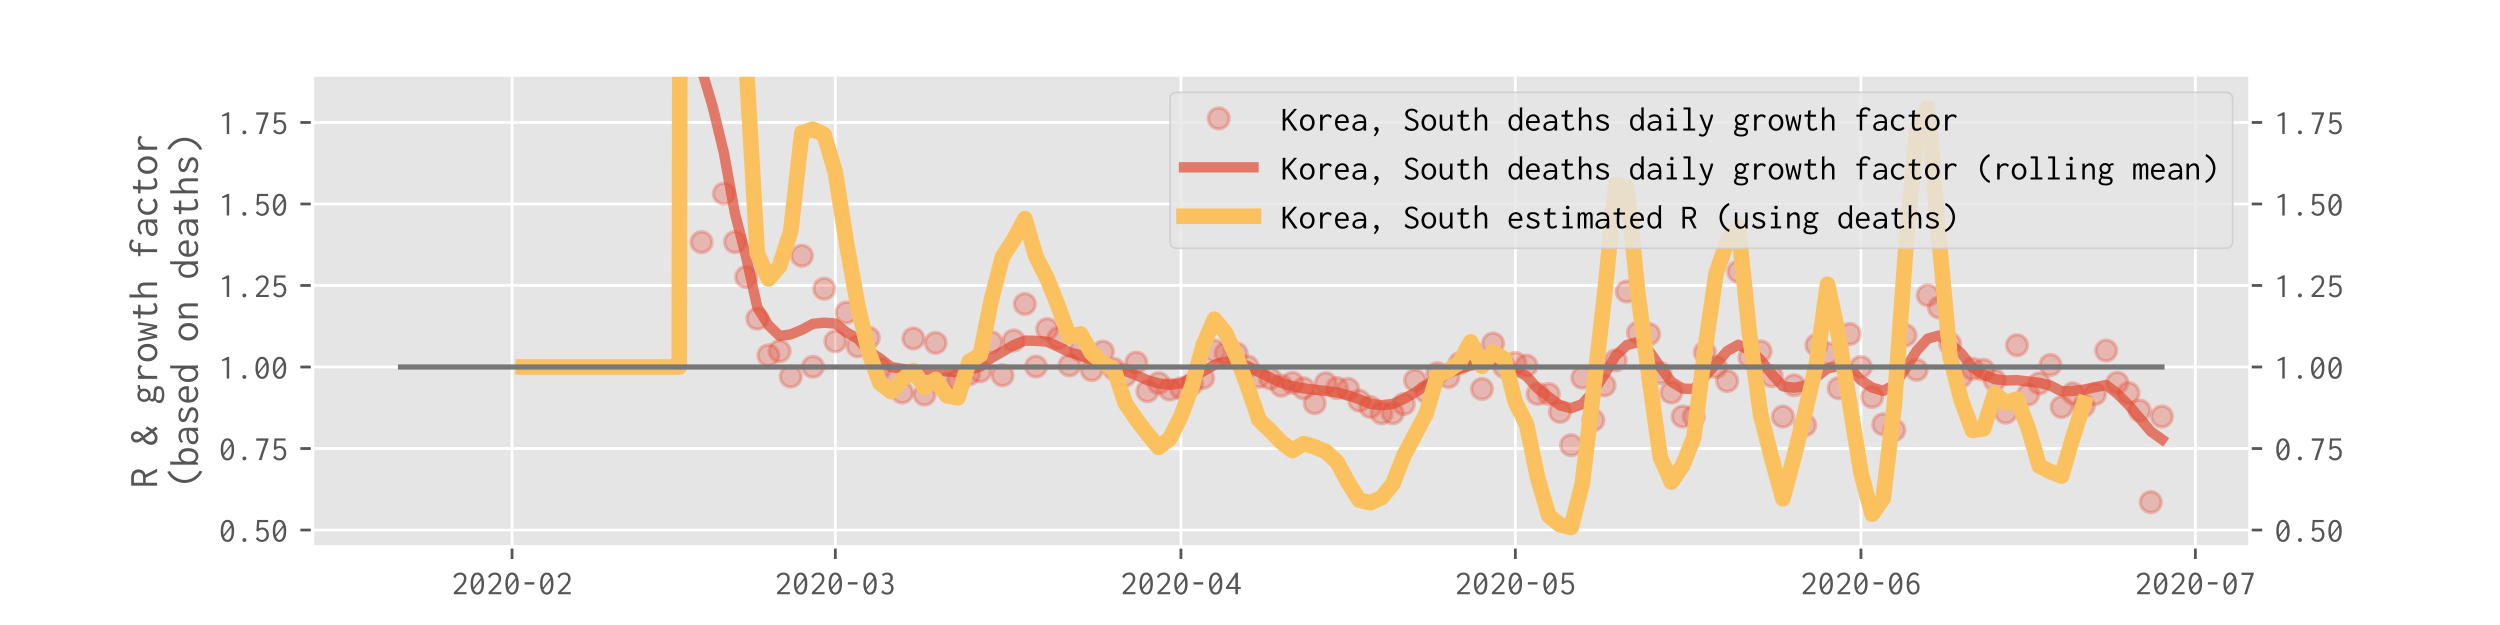 <?xml version="1.0" encoding="utf-8" standalone="no"?>
<!DOCTYPE svg PUBLIC "-//W3C//DTD SVG 1.1//EN"
  "http://www.w3.org/Graphics/SVG/1.1/DTD/svg11.dtd">
<!-- Created with matplotlib (https://matplotlib.org/) -->
<svg height="180pt" version="1.1" viewBox="0 0 720 180" width="720pt" xmlns="http://www.w3.org/2000/svg" xmlns:xlink="http://www.w3.org/1999/xlink">
 <defs>
  <style type="text/css">
*{stroke-linecap:butt;stroke-linejoin:round;}
  </style>
 </defs>
 <g id="figure_1">
  <g id="patch_1">
   <path d="M 0 180 
L 720 180 
L 720 0 
L 0 0 
z
" style="fill:#ffffff;"/>
  </g>
  <g id="axes_1">
   <g id="patch_2">
    <path d="M 90 157.5 
L 648 157.5 
L 648 21.6 
L 90 21.6 
z
" style="fill:#e5e5e5;"/>
   </g>
   <g id="matplotlib.axis_1">
    <g id="xtick_1">
     <g id="line2d_1">
      <path clip-path="url(#p1cae009ee4)" d="M 147.47 157.5 
L 147.47 21.6 
" style="fill:none;stroke:#ffffff;stroke-linecap:square;stroke-width:0.8;"/>
     </g>
     <g id="line2d_2">
      <defs>
       <path d="M 0 0 
L 0 3.5 
" id="m9fa9fed670" style="stroke:#555555;stroke-width:0.8;"/>
      </defs>
      <g>
       <use style="fill:#555555;stroke:#555555;stroke-width:0.8;" x="147.47" xlink:href="#m9fa9fed670" y="157.5"/>
      </g>
     </g>
     <g id="text_1">
      <!-- 2020-02 -->
      <defs>
       <path d="M 7.297 5.594 
Q 14 12.5 19.391 17.844 
Q 24.797 23.203 28.594 27.641 
Q 32.406 32.094 34.406 36.297 
Q 36.406 40.5 36.406 45.094 
Q 36.406 51.594 33.297 54.094 
Q 30.203 56.594 25.797 56.594 
Q 22.203 56.594 19.047 55.047 
Q 15.906 53.5 13.297 50.297 
Q 12.406 48.906 12.203 48.156 
Q 12 47.406 12.094 46.594 
L 11.703 46.094 
L 10.906 46.594 
L 5.797 50.594 
Q 8.797 56.406 14.047 59.547 
Q 19.297 62.703 25.703 62.703 
Q 33.594 62.703 38.594 57.953 
Q 43.594 53.203 43.594 44.906 
Q 43.594 39.703 41.297 35 
Q 39 30.297 35.141 25.688 
Q 31.297 21.094 26.391 16.297 
Q 21.5 11.5 16.297 6.094 
L 39.5 6.094 
Q 41.203 6.094 41.891 6.297 
Q 42.594 6.5 43.203 7.094 
L 43.906 7.094 
L 43.906 0 
L 7.297 0 
z
" id="Inconsolata-Regular-50"/>
       <path d="M 25 -1.094 
Q 15.703 -1.094 10.703 7.203 
Q 5.703 15.5 5.703 30.797 
Q 5.703 45.594 10.703 54.141 
Q 15.703 62.703 25 62.703 
Q 34.297 62.703 39.297 54.141 
Q 44.297 45.594 44.297 30.797 
Q 44.297 15.5 39.297 7.203 
Q 34.297 -1.094 25 -1.094 
z
M 12.906 30.797 
Q 12.906 24.406 13.797 19.406 
L 35 46.703 
Q 33.5 51.406 30.953 54 
Q 28.406 56.594 25 56.594 
Q 19.297 56.594 16.094 49.594 
Q 12.906 42.594 12.906 30.797 
z
M 25 5 
Q 30.703 5 33.891 11.703 
Q 37.094 18.406 37.094 30.797 
Q 37.094 36.297 36.406 40.797 
L 15.203 13.906 
Q 18.297 5 25 5 
z
" id="Inconsolata-Regular-48"/>
       <path d="M 11.094 28.094 
L 11.094 34.797 
L 39.094 34.797 
L 39.094 28.094 
z
" id="Inconsolata-Regular-45"/>
      </defs>
      <g style="fill:#555555;" transform="translate(129.97 171.15)scale(0.1 -0.1)">
       <use xlink:href="#Inconsolata-Regular-50"/>
       <use x="50" xlink:href="#Inconsolata-Regular-48"/>
       <use x="100" xlink:href="#Inconsolata-Regular-50"/>
       <use x="150" xlink:href="#Inconsolata-Regular-48"/>
       <use x="200" xlink:href="#Inconsolata-Regular-45"/>
       <use x="250" xlink:href="#Inconsolata-Regular-48"/>
       <use x="300" xlink:href="#Inconsolata-Regular-50"/>
      </g>
     </g>
    </g>
    <g id="xtick_2">
     <g id="line2d_3">
      <path clip-path="url(#p1cae009ee4)" d="M 240.577 157.5 
L 240.577 21.6 
" style="fill:none;stroke:#ffffff;stroke-linecap:square;stroke-width:0.8;"/>
     </g>
     <g id="line2d_4">
      <g>
       <use style="fill:#555555;stroke:#555555;stroke-width:0.8;" x="240.577" xlink:href="#m9fa9fed670" y="157.5"/>
      </g>
     </g>
     <g id="text_2">
      <!-- 2020-03 -->
      <defs>
       <path d="M 24 -1.094 
Q 19.094 -1.094 14.594 0.703 
Q 10.094 2.5 6.906 6 
L 11.5 11.5 
L 12.203 12.297 
L 12.703 11.797 
Q 12.797 11 13.094 10.25 
Q 13.406 9.5 14.5 8.297 
Q 16.203 6.797 18.391 5.844 
Q 20.594 4.906 23.703 4.906 
Q 29.703 4.906 32.594 8.406 
Q 35.5 11.906 35.5 17.406 
Q 35.5 24.5 30.75 27.453 
Q 26 30.406 18 29.594 
L 18 35.203 
Q 24.5 35.203 27.797 36.891 
Q 31.094 38.594 32.25 41.438 
Q 33.406 44.297 33.406 47.5 
Q 33.406 51.797 30.953 54.25 
Q 28.5 56.703 24.5 56.703 
Q 21.5 56.703 18.641 55.703 
Q 15.797 54.703 13.094 52.094 
L 8.906 56.297 
Q 12.297 59.797 16.344 61.25 
Q 20.406 62.703 24.406 62.703 
Q 32 62.703 36.297 58.391 
Q 40.594 54.094 40.594 47.203 
Q 40.594 42.297 38.188 38.438 
Q 35.797 34.594 30.797 33 
Q 36.094 31.297 39.391 27.391 
Q 42.703 23.5 42.703 17.094 
Q 42.703 12.203 40.547 8.047 
Q 38.406 3.906 34.25 1.406 
Q 30.094 -1.094 24 -1.094 
z
" id="Inconsolata-Regular-51"/>
      </defs>
      <g style="fill:#555555;" transform="translate(223.077 171.15)scale(0.1 -0.1)">
       <use xlink:href="#Inconsolata-Regular-50"/>
       <use x="50" xlink:href="#Inconsolata-Regular-48"/>
       <use x="100" xlink:href="#Inconsolata-Regular-50"/>
       <use x="150" xlink:href="#Inconsolata-Regular-48"/>
       <use x="200" xlink:href="#Inconsolata-Regular-45"/>
       <use x="250" xlink:href="#Inconsolata-Regular-48"/>
       <use x="300" xlink:href="#Inconsolata-Regular-51"/>
      </g>
     </g>
    </g>
    <g id="xtick_3">
     <g id="line2d_5">
      <path clip-path="url(#p1cae009ee4)" d="M 340.105 157.5 
L 340.105 21.6 
" style="fill:none;stroke:#ffffff;stroke-linecap:square;stroke-width:0.8;"/>
     </g>
     <g id="line2d_6">
      <g>
       <use style="fill:#555555;stroke:#555555;stroke-width:0.8;" x="340.105" xlink:href="#m9fa9fed670" y="157.5"/>
      </g>
     </g>
     <g id="text_3">
      <!-- 2020-04 -->
      <defs>
       <path d="M 31.797 0 
L 31.797 15.297 
L 4.797 15.297 
L 4.797 20.406 
L 33.297 62.406 
L 39.203 62.406 
L 39.203 21.094 
L 47.203 21.094 
L 47.203 15.203 
L 39.203 15.203 
L 39.203 0 
z
M 12.906 21.203 
L 31.797 21.203 
L 31.797 49.797 
z
" id="Inconsolata-Regular-52"/>
      </defs>
      <g style="fill:#555555;" transform="translate(322.605 171.15)scale(0.1 -0.1)">
       <use xlink:href="#Inconsolata-Regular-50"/>
       <use x="50" xlink:href="#Inconsolata-Regular-48"/>
       <use x="100" xlink:href="#Inconsolata-Regular-50"/>
       <use x="150" xlink:href="#Inconsolata-Regular-48"/>
       <use x="200" xlink:href="#Inconsolata-Regular-45"/>
       <use x="250" xlink:href="#Inconsolata-Regular-48"/>
       <use x="300" xlink:href="#Inconsolata-Regular-52"/>
      </g>
     </g>
    </g>
    <g id="xtick_4">
     <g id="line2d_7">
      <path clip-path="url(#p1cae009ee4)" d="M 436.422 157.5 
L 436.422 21.6 
" style="fill:none;stroke:#ffffff;stroke-linecap:square;stroke-width:0.8;"/>
     </g>
     <g id="line2d_8">
      <g>
       <use style="fill:#555555;stroke:#555555;stroke-width:0.8;" x="436.422" xlink:href="#m9fa9fed670" y="157.5"/>
      </g>
     </g>
     <g id="text_4">
      <!-- 2020-05 -->
      <defs>
       <path d="M 24.906 -1.094 
Q 19.203 -1.094 14.344 1.406 
Q 9.5 3.906 6.406 8.5 
L 12.797 13.297 
L 13.203 12.797 
Q 13.094 12 13.438 11.297 
Q 13.797 10.594 14.797 9.297 
Q 16.797 7.094 19.25 6.047 
Q 21.703 5 25.297 5 
Q 28.5 5 31.25 6.797 
Q 34 8.594 35.703 11.938 
Q 37.406 15.297 37.406 19.906 
Q 37.406 26.906 33.656 30.797 
Q 29.906 34.703 24.594 34.703 
Q 21.406 34.703 18.297 33.141 
Q 15.203 31.594 12.906 28.797 
L 8.5 30.594 
L 10.594 62.297 
L 42.203 62.297 
L 42.203 56 
L 16.5 56 
L 15.5 38.094 
Q 20.5 40.5 25.703 40.5 
Q 31.094 40.5 35.344 37.953 
Q 39.594 35.406 42.047 30.703 
Q 44.5 26 44.5 19.594 
Q 44.5 13.203 41.891 8.547 
Q 39.297 3.906 34.891 1.406 
Q 30.5 -1.094 24.906 -1.094 
z
" id="Inconsolata-Regular-53"/>
      </defs>
      <g style="fill:#555555;" transform="translate(418.922 171.15)scale(0.1 -0.1)">
       <use xlink:href="#Inconsolata-Regular-50"/>
       <use x="50" xlink:href="#Inconsolata-Regular-48"/>
       <use x="100" xlink:href="#Inconsolata-Regular-50"/>
       <use x="150" xlink:href="#Inconsolata-Regular-48"/>
       <use x="200" xlink:href="#Inconsolata-Regular-45"/>
       <use x="250" xlink:href="#Inconsolata-Regular-48"/>
       <use x="300" xlink:href="#Inconsolata-Regular-53"/>
      </g>
     </g>
    </g>
    <g id="xtick_5">
     <g id="line2d_9">
      <path clip-path="url(#p1cae009ee4)" d="M 535.951 157.5 
L 535.951 21.6 
" style="fill:none;stroke:#ffffff;stroke-linecap:square;stroke-width:0.8;"/>
     </g>
     <g id="line2d_10">
      <g>
       <use style="fill:#555555;stroke:#555555;stroke-width:0.8;" x="535.951" xlink:href="#m9fa9fed670" y="157.5"/>
      </g>
     </g>
     <g id="text_5">
      <!-- 2020-06 -->
      <defs>
       <path d="M 26.094 -1 
Q 16.797 -1 11.75 6.891 
Q 6.703 14.797 6.703 28.406 
Q 6.703 45.203 12.703 54.094 
Q 18.703 63 28.703 63 
Q 36.594 63 42.406 57.297 
L 38 52.297 
L 37.297 51.5 
L 36.797 52 
Q 36.703 52.797 36.344 53.5 
Q 36 54.203 34.703 55.297 
Q 32.5 56.797 28.906 56.797 
Q 26.906 56.797 24.297 55.844 
Q 21.703 54.906 19.297 52.297 
Q 16.906 49.703 15.297 44.953 
Q 13.703 40.203 13.594 32.703 
Q 15.703 36.203 19.25 38.203 
Q 22.797 40.203 26.797 40.203 
Q 31.5 40.203 35.344 37.641 
Q 39.203 35.094 41.547 30.547 
Q 43.906 26 43.906 19.797 
Q 43.906 13.594 41.5 8.891 
Q 39.094 4.203 35.094 1.594 
Q 31.094 -1 26.094 -1 
z
M 26.406 5.203 
Q 30.703 5.203 33.891 8.891 
Q 37.094 12.594 37.094 19.703 
Q 37.094 24.703 35.438 27.891 
Q 33.797 31.094 31.297 32.594 
Q 28.797 34.094 26.203 34.094 
Q 22.594 34.094 19.297 31.641 
Q 16 29.203 14 25.703 
Q 13.594 22.297 14.25 18.688 
Q 14.906 15.094 16.547 12.047 
Q 18.203 9 20.703 7.094 
Q 23.203 5.203 26.406 5.203 
z
" id="Inconsolata-Regular-54"/>
      </defs>
      <g style="fill:#555555;" transform="translate(518.451 171.15)scale(0.1 -0.1)">
       <use xlink:href="#Inconsolata-Regular-50"/>
       <use x="50" xlink:href="#Inconsolata-Regular-48"/>
       <use x="100" xlink:href="#Inconsolata-Regular-50"/>
       <use x="150" xlink:href="#Inconsolata-Regular-48"/>
       <use x="200" xlink:href="#Inconsolata-Regular-45"/>
       <use x="250" xlink:href="#Inconsolata-Regular-48"/>
       <use x="300" xlink:href="#Inconsolata-Regular-54"/>
      </g>
     </g>
    </g>
    <g id="xtick_6">
     <g id="line2d_11">
      <path clip-path="url(#p1cae009ee4)" d="M 632.268 157.5 
L 632.268 21.6 
" style="fill:none;stroke:#ffffff;stroke-linecap:square;stroke-width:0.8;"/>
     </g>
     <g id="line2d_12">
      <g>
       <use style="fill:#555555;stroke:#555555;stroke-width:0.8;" x="632.268" xlink:href="#m9fa9fed670" y="157.5"/>
      </g>
     </g>
     <g id="text_6">
      <!-- 2020-07 -->
      <defs>
       <path d="M 15.5 0 
Q 19.906 14.297 24.594 28.094 
Q 29.297 41.906 34.5 55.703 
L 7.906 55.703 
L 7.906 62.297 
L 43.203 62.297 
L 43.203 58.406 
Q 37.5 44 32.5 29.5 
Q 27.5 15 23.406 0 
z
" id="Inconsolata-Regular-55"/>
      </defs>
      <g style="fill:#555555;" transform="translate(614.768 171.15)scale(0.1 -0.1)">
       <use xlink:href="#Inconsolata-Regular-50"/>
       <use x="50" xlink:href="#Inconsolata-Regular-48"/>
       <use x="100" xlink:href="#Inconsolata-Regular-50"/>
       <use x="150" xlink:href="#Inconsolata-Regular-48"/>
       <use x="200" xlink:href="#Inconsolata-Regular-45"/>
       <use x="250" xlink:href="#Inconsolata-Regular-48"/>
       <use x="300" xlink:href="#Inconsolata-Regular-55"/>
      </g>
     </g>
    </g>
   </g>
   <g id="matplotlib.axis_2">
    <g id="ytick_1">
     <g id="line2d_13">
      <path clip-path="url(#p1cae009ee4)" d="M 90 152.65 
L 648 152.65 
" style="fill:none;stroke:#ffffff;stroke-linecap:square;stroke-width:0.8;"/>
     </g>
     <g id="line2d_14">
      <defs>
       <path d="M 0 0 
L -3.5 0 
" id="me7843e2e8f" style="stroke:#555555;stroke-width:0.8;"/>
      </defs>
      <g>
       <use style="fill:#555555;stroke:#555555;stroke-width:0.8;" x="90" xlink:href="#me7843e2e8f" y="152.65"/>
      </g>
     </g>
     <g id="line2d_15">
      <defs>
       <path d="M 0 0 
L 3.5 0 
" id="m09ab49fc11" style="stroke:#555555;stroke-width:0.8;"/>
      </defs>
      <g>
       <use style="fill:#555555;stroke:#555555;stroke-width:0.8;" x="648" xlink:href="#m09ab49fc11" y="152.65"/>
      </g>
     </g>
     <g id="text_7">
      <!-- 0.50 -->
      <defs>
       <path d="M 23.797 -1.094 
Q 21.406 -1.094 19.703 0.594 
Q 18 2.297 18 4.594 
Q 18 6.906 19.703 8.594 
Q 21.406 10.297 23.797 10.297 
Q 26.094 10.297 27.797 8.594 
Q 29.5 6.906 29.5 4.594 
Q 29.5 2.297 27.797 0.594 
Q 26.094 -1.094 23.797 -1.094 
z
" id="Inconsolata-Regular-46"/>
      </defs>
      <g style="fill:#555555;" transform="translate(63 155.975)scale(0.1 -0.1)">
       <use xlink:href="#Inconsolata-Regular-48"/>
       <use x="50" xlink:href="#Inconsolata-Regular-46"/>
       <use x="100" xlink:href="#Inconsolata-Regular-53"/>
       <use x="150" xlink:href="#Inconsolata-Regular-48"/>
      </g>
     </g>
     <g id="text_8">
      <!-- 0.50 -->
      <g style="fill:#555555;" transform="translate(655 155.975)scale(0.1 -0.1)">
       <use xlink:href="#Inconsolata-Regular-48"/>
       <use x="50" xlink:href="#Inconsolata-Regular-46"/>
       <use x="100" xlink:href="#Inconsolata-Regular-53"/>
       <use x="150" xlink:href="#Inconsolata-Regular-48"/>
      </g>
     </g>
    </g>
    <g id="ytick_2">
     <g id="line2d_16">
      <path clip-path="url(#p1cae009ee4)" d="M 90 129.173 
L 648 129.173 
" style="fill:none;stroke:#ffffff;stroke-linecap:square;stroke-width:0.8;"/>
     </g>
     <g id="line2d_17">
      <g>
       <use style="fill:#555555;stroke:#555555;stroke-width:0.8;" x="90" xlink:href="#me7843e2e8f" y="129.173"/>
      </g>
     </g>
     <g id="line2d_18">
      <g>
       <use style="fill:#555555;stroke:#555555;stroke-width:0.8;" x="648" xlink:href="#m09ab49fc11" y="129.173"/>
      </g>
     </g>
     <g id="text_9">
      <!-- 0.75 -->
      <g style="fill:#555555;" transform="translate(63 132.498)scale(0.1 -0.1)">
       <use xlink:href="#Inconsolata-Regular-48"/>
       <use x="50" xlink:href="#Inconsolata-Regular-46"/>
       <use x="100" xlink:href="#Inconsolata-Regular-55"/>
       <use x="150" xlink:href="#Inconsolata-Regular-53"/>
      </g>
     </g>
     <g id="text_10">
      <!-- 0.75 -->
      <g style="fill:#555555;" transform="translate(655 132.498)scale(0.1 -0.1)">
       <use xlink:href="#Inconsolata-Regular-48"/>
       <use x="50" xlink:href="#Inconsolata-Regular-46"/>
       <use x="100" xlink:href="#Inconsolata-Regular-55"/>
       <use x="150" xlink:href="#Inconsolata-Regular-53"/>
      </g>
     </g>
    </g>
    <g id="ytick_3">
     <g id="line2d_19">
      <path clip-path="url(#p1cae009ee4)" d="M 90 105.696 
L 648 105.696 
" style="fill:none;stroke:#ffffff;stroke-linecap:square;stroke-width:0.8;"/>
     </g>
     <g id="line2d_20">
      <g>
       <use style="fill:#555555;stroke:#555555;stroke-width:0.8;" x="90" xlink:href="#me7843e2e8f" y="105.696"/>
      </g>
     </g>
     <g id="line2d_21">
      <g>
       <use style="fill:#555555;stroke:#555555;stroke-width:0.8;" x="648" xlink:href="#m09ab49fc11" y="105.696"/>
      </g>
     </g>
     <g id="text_11">
      <!-- 1.00 -->
      <defs>
       <path d="M 23 0 
L 23 53.703 
L 10.406 50 
L 8.797 53.906 
L 25.094 62.406 
L 30 62.406 
L 30 0 
z
" id="Inconsolata-Regular-49"/>
      </defs>
      <g style="fill:#555555;" transform="translate(63 109.021)scale(0.1 -0.1)">
       <use xlink:href="#Inconsolata-Regular-49"/>
       <use x="50" xlink:href="#Inconsolata-Regular-46"/>
       <use x="100" xlink:href="#Inconsolata-Regular-48"/>
       <use x="150" xlink:href="#Inconsolata-Regular-48"/>
      </g>
     </g>
     <g id="text_12">
      <!-- 1.00 -->
      <g style="fill:#555555;" transform="translate(655 109.021)scale(0.1 -0.1)">
       <use xlink:href="#Inconsolata-Regular-49"/>
       <use x="50" xlink:href="#Inconsolata-Regular-46"/>
       <use x="100" xlink:href="#Inconsolata-Regular-48"/>
       <use x="150" xlink:href="#Inconsolata-Regular-48"/>
      </g>
     </g>
    </g>
    <g id="ytick_4">
     <g id="line2d_22">
      <path clip-path="url(#p1cae009ee4)" d="M 90 82.219 
L 648 82.219 
" style="fill:none;stroke:#ffffff;stroke-linecap:square;stroke-width:0.8;"/>
     </g>
     <g id="line2d_23">
      <g>
       <use style="fill:#555555;stroke:#555555;stroke-width:0.8;" x="90" xlink:href="#me7843e2e8f" y="82.219"/>
      </g>
     </g>
     <g id="line2d_24">
      <g>
       <use style="fill:#555555;stroke:#555555;stroke-width:0.8;" x="648" xlink:href="#m09ab49fc11" y="82.219"/>
      </g>
     </g>
     <g id="text_13">
      <!-- 1.25 -->
      <g style="fill:#555555;" transform="translate(63 85.544)scale(0.1 -0.1)">
       <use xlink:href="#Inconsolata-Regular-49"/>
       <use x="50" xlink:href="#Inconsolata-Regular-46"/>
       <use x="100" xlink:href="#Inconsolata-Regular-50"/>
       <use x="150" xlink:href="#Inconsolata-Regular-53"/>
      </g>
     </g>
     <g id="text_14">
      <!-- 1.25 -->
      <g style="fill:#555555;" transform="translate(655 85.544)scale(0.1 -0.1)">
       <use xlink:href="#Inconsolata-Regular-49"/>
       <use x="50" xlink:href="#Inconsolata-Regular-46"/>
       <use x="100" xlink:href="#Inconsolata-Regular-50"/>
       <use x="150" xlink:href="#Inconsolata-Regular-53"/>
      </g>
     </g>
    </g>
    <g id="ytick_5">
     <g id="line2d_25">
      <path clip-path="url(#p1cae009ee4)" d="M 90 58.742 
L 648 58.742 
" style="fill:none;stroke:#ffffff;stroke-linecap:square;stroke-width:0.8;"/>
     </g>
     <g id="line2d_26">
      <g>
       <use style="fill:#555555;stroke:#555555;stroke-width:0.8;" x="90" xlink:href="#me7843e2e8f" y="58.742"/>
      </g>
     </g>
     <g id="line2d_27">
      <g>
       <use style="fill:#555555;stroke:#555555;stroke-width:0.8;" x="648" xlink:href="#m09ab49fc11" y="58.742"/>
      </g>
     </g>
     <g id="text_15">
      <!-- 1.50 -->
      <g style="fill:#555555;" transform="translate(63 62.067)scale(0.1 -0.1)">
       <use xlink:href="#Inconsolata-Regular-49"/>
       <use x="50" xlink:href="#Inconsolata-Regular-46"/>
       <use x="100" xlink:href="#Inconsolata-Regular-53"/>
       <use x="150" xlink:href="#Inconsolata-Regular-48"/>
      </g>
     </g>
     <g id="text_16">
      <!-- 1.50 -->
      <g style="fill:#555555;" transform="translate(655 62.067)scale(0.1 -0.1)">
       <use xlink:href="#Inconsolata-Regular-49"/>
       <use x="50" xlink:href="#Inconsolata-Regular-46"/>
       <use x="100" xlink:href="#Inconsolata-Regular-53"/>
       <use x="150" xlink:href="#Inconsolata-Regular-48"/>
      </g>
     </g>
    </g>
    <g id="ytick_6">
     <g id="line2d_28">
      <path clip-path="url(#p1cae009ee4)" d="M 90 35.265 
L 648 35.265 
" style="fill:none;stroke:#ffffff;stroke-linecap:square;stroke-width:0.8;"/>
     </g>
     <g id="line2d_29">
      <g>
       <use style="fill:#555555;stroke:#555555;stroke-width:0.8;" x="90" xlink:href="#me7843e2e8f" y="35.265"/>
      </g>
     </g>
     <g id="line2d_30">
      <g>
       <use style="fill:#555555;stroke:#555555;stroke-width:0.8;" x="648" xlink:href="#m09ab49fc11" y="35.265"/>
      </g>
     </g>
     <g id="text_17">
      <!-- 1.75 -->
      <g style="fill:#555555;" transform="translate(63 38.59)scale(0.1 -0.1)">
       <use xlink:href="#Inconsolata-Regular-49"/>
       <use x="50" xlink:href="#Inconsolata-Regular-46"/>
       <use x="100" xlink:href="#Inconsolata-Regular-55"/>
       <use x="150" xlink:href="#Inconsolata-Regular-53"/>
      </g>
     </g>
     <g id="text_18">
      <!-- 1.75 -->
      <g style="fill:#555555;" transform="translate(655 38.59)scale(0.1 -0.1)">
       <use xlink:href="#Inconsolata-Regular-49"/>
       <use x="50" xlink:href="#Inconsolata-Regular-46"/>
       <use x="100" xlink:href="#Inconsolata-Regular-55"/>
       <use x="150" xlink:href="#Inconsolata-Regular-53"/>
      </g>
     </g>
    </g>
    <g id="text_19">
     <!-- R &amp; growth factor -->
     <defs>
      <path d="M 5.594 0 
L 5.594 62.297 
L 24 62.297 
Q 35 62.297 39.844 57.391 
Q 44.703 52.5 44.703 44.5 
Q 44.703 41 43.141 37.5 
Q 41.594 34 38.75 31.391 
Q 35.906 28.797 32 27.797 
L 46.406 0 
L 38.594 0 
L 24.797 27.5 
L 12.703 27.5 
L 12.703 0 
z
M 12.703 33.703 
L 24.797 33.703 
Q 31.5 33.703 34.5 36.641 
Q 37.5 39.594 37.5 44.5 
Q 37.5 49.203 34.5 52.453 
Q 31.5 55.703 24.797 55.703 
L 12.703 55.703 
z
" id="Inconsolata-Regular-82"/>
      <path id="Inconsolata-Regular-32"/>
      <path d="M 41.594 -1.203 
L 36.094 7.594 
Q 33 3.703 28.547 1.344 
Q 24.094 -1 19.203 -1 
Q 14.703 -1 11.141 1.047 
Q 7.594 3.094 5.594 6.547 
Q 3.594 10 3.594 14.094 
Q 3.594 20.406 7.047 25.75 
Q 10.5 31.094 16.203 34.297 
Q 9.094 42.906 9.094 49.797 
Q 9.094 53.594 10.938 56.547 
Q 12.797 59.5 15.938 61.203 
Q 19.094 62.906 22.797 62.906 
Q 26.906 62.906 29.906 61 
Q 32.906 59.094 34.594 56.141 
Q 36.297 53.203 36.297 49.797 
Q 36.297 46.594 34.891 43.25 
Q 33.5 39.906 31.094 37.203 
Q 28.703 34.5 25.5 33 
L 36.703 17.297 
Q 39.297 20.406 40.141 22.547 
Q 41 24.703 41.203 27.406 
Q 41.203 28 41.594 28.406 
L 48.094 23.906 
Q 46.406 20.906 44.5 18 
Q 42.594 15.094 40.5 12.297 
L 47.5 3.203 
z
M 22.094 37.297 
Q 25.703 39 27.703 42.453 
Q 29.703 45.906 29.703 49.203 
Q 29.703 52.5 27.641 54.75 
Q 25.594 57 22.906 57 
Q 20.094 57 18.047 55 
Q 16 53 16 49.703 
Q 16 44.906 22.094 37.297 
z
M 19.906 5.406 
Q 23.5 5.406 26.547 7.297 
Q 29.594 9.203 32.406 12.297 
L 19.703 29.594 
Q 15.703 27.094 13.453 23.094 
Q 11.203 19.094 11.203 15.203 
Q 11.203 11.094 13.797 8.25 
Q 16.406 5.406 19.906 5.406 
z
" id="Inconsolata-Regular-38"/>
      <path d="M 22.594 15.5 
Q 18.703 15.5 15.5 16.906 
Q 13.703 14.703 13.703 12.703 
Q 13.703 10.297 16.703 9.25 
Q 19.703 8.203 27.703 8.203 
Q 34.703 8.203 38.297 6.703 
Q 41.906 5.203 43.203 2.594 
Q 44.5 0 44.5 -3.406 
Q 44.5 -6.906 42.594 -10.094 
Q 40.703 -13.297 36.344 -15.25 
Q 32 -17.203 24.703 -17.203 
Q 15.094 -17.203 9.438 -14.25 
Q 3.797 -11.297 3.797 -5.406 
Q 3.797 -1.703 5.891 0.938 
Q 8 3.594 10.906 4.906 
Q 7.594 7.094 7.594 11 
Q 7.594 13.203 8.688 15.297 
Q 9.797 17.406 11.703 19.406 
Q 6.594 23.906 6.594 31.5 
Q 6.594 35.906 8.547 39.5 
Q 10.5 43.094 14.094 45.25 
Q 17.703 47.406 22.594 47.406 
Q 26.297 47.406 29.25 46.156 
Q 32.203 44.906 34.297 42.703 
Q 36.906 45.094 39.797 46.141 
Q 42.703 47.203 46.594 46.906 
L 47.5 41 
Q 44.5 41.297 41.844 40.891 
Q 39.203 40.5 36.906 39 
Q 38.594 35.594 38.594 31.5 
Q 38.594 27.094 36.641 23.438 
Q 34.703 19.797 31.141 17.641 
Q 27.594 15.5 22.594 15.5 
z
M 22.594 21.5 
Q 27 21.5 29.797 24.453 
Q 32.594 27.406 32.594 31.5 
Q 32.594 35.594 29.797 38.547 
Q 27 41.5 22.594 41.5 
Q 18.297 41.5 15.438 38.547 
Q 12.594 35.594 12.594 31.5 
Q 12.594 27.406 15.438 24.453 
Q 18.297 21.5 22.594 21.5 
z
M 10.406 -4.594 
Q 10.406 -8 14.25 -9.891 
Q 18.094 -11.797 24.797 -11.797 
Q 31.594 -11.797 34.75 -9.75 
Q 37.906 -7.703 37.906 -4.5 
Q 37.906 -2.297 37.094 -0.891 
Q 36.297 0.5 33.797 1.203 
Q 31.297 1.906 26.203 1.906 
Q 22.703 1.906 19.844 2.203 
Q 17 2.5 14.703 3.203 
Q 12.406 1.594 11.406 -0.047 
Q 10.406 -1.703 10.406 -4.594 
z
" id="Inconsolata-Regular-103"/>
      <path d="M 11.906 45.703 
L 19.406 45.703 
L 19.203 37.297 
Q 21.094 41.906 25.094 44.344 
Q 29.094 46.797 33.703 46.797 
Q 41 46.797 45.797 41.797 
L 42.594 36.203 
L 42.203 35.297 
L 41.5 35.703 
Q 41.297 36.5 40.891 37.203 
Q 40.5 37.906 39.203 38.906 
Q 37.594 39.906 36.25 40.25 
Q 34.906 40.594 33.203 40.594 
Q 29.906 40.594 26.656 38.891 
Q 23.406 37.203 21.297 33.594 
Q 19.203 30 19.203 24.203 
L 19.203 -0.094 
L 11.906 -0.094 
z
" id="Inconsolata-Regular-114"/>
      <path d="M 25 -0.797 
Q 18.797 -0.797 14.047 2.25 
Q 9.297 5.297 6.594 10.641 
Q 3.906 16 3.906 22.906 
Q 3.906 29.906 6.594 35.25 
Q 9.297 40.594 14.047 43.641 
Q 18.797 46.703 25 46.703 
Q 31.203 46.703 35.953 43.641 
Q 40.703 40.594 43.391 35.25 
Q 46.094 29.906 46.094 22.906 
Q 46.094 16 43.391 10.641 
Q 40.703 5.297 35.953 2.25 
Q 31.203 -0.797 25 -0.797 
z
M 25 5.203 
Q 29 5.203 32 7.5 
Q 35 9.797 36.75 13.797 
Q 38.5 17.797 38.5 23 
Q 38.5 30.797 34.703 35.75 
Q 30.906 40.703 25 40.703 
Q 19.094 40.703 15.297 35.75 
Q 11.5 30.797 11.5 23 
Q 11.5 17.797 13.25 13.797 
Q 15 9.797 18.047 7.5 
Q 21.094 5.203 25 5.203 
z
" id="Inconsolata-Regular-111"/>
      <path d="M 10.797 -0.094 
L 1.594 45.703 
L 7.906 45.703 
L 15.297 9 
L 23.094 41.406 
L 27.5 41.406 
L 37.203 9.094 
Q 38.5 18 39.344 23.703 
Q 40.203 29.406 40.641 33.047 
Q 41.094 36.703 41.25 39.203 
Q 41.406 41.703 41.406 44.203 
L 41.406 45.703 
L 48.094 45.703 
Q 45.094 22.5 40.5 -0.094 
L 33.703 -0.094 
L 25.297 29.5 
L 17.297 -0.094 
z
" id="Inconsolata-Regular-119"/>
      <path d="M 29.906 -0.703 
Q 24 -0.703 20.953 2 
Q 17.906 4.703 16.906 10.344 
Q 15.906 16 16.203 24.797 
L 16.797 39.797 
L 7 39.797 
L 7 45.703 
L 17 45.703 
L 17.406 57.406 
L 24.906 58.297 
L 25.906 58.406 
L 26 57.703 
Q 25.5 57 25.141 56.297 
Q 24.797 55.594 24.594 53.906 
L 23.906 45.703 
L 39.906 45.703 
L 39.906 39.797 
L 24 39.797 
L 23.297 24.297 
Q 23 16.703 23.703 12.547 
Q 24.406 8.406 26.203 6.844 
Q 28 5.297 31 5.297 
Q 34.297 5.297 36.844 6.594 
Q 39.406 7.906 42.203 9.906 
L 44.406 4.203 
Q 41 1.703 37.391 0.5 
Q 33.797 -0.703 29.906 -0.703 
z
" id="Inconsolata-Regular-116"/>
      <path d="M 7.297 66.5 
L 15.203 66.5 
L 15.203 65.797 
Q 14.594 65.203 14.438 64.5 
Q 14.297 63.797 14.297 62.094 
L 14.297 37.594 
Q 17 41.797 21.047 44.297 
Q 25.094 46.797 29.297 46.797 
Q 35.5 46.797 39.344 42.438 
Q 43.203 38.094 43.203 27.703 
L 43.203 0 
L 36.203 0 
L 36.203 27.5 
Q 36.203 34.703 33.75 37.594 
Q 31.297 40.5 27.797 40.5 
Q 24.797 40.5 21.641 38.797 
Q 18.5 37.094 16.391 33.938 
Q 14.297 30.797 14.297 26.297 
L 14.297 0 
L 7.297 0 
z
" id="Inconsolata-Regular-104"/>
      <path d="M 16.203 40 
L 6.297 40 
L 6.297 45.703 
L 16.203 45.703 
L 16.203 49.5 
Q 16.203 58.703 20.953 62.891 
Q 25.703 67.094 33 67.094 
Q 37.297 67.094 41.047 65.547 
Q 44.797 64 47.297 60.797 
L 43.5 55.5 
L 42.906 54.703 
L 42.297 55.094 
Q 42.203 55.906 41.891 56.703 
Q 41.594 57.5 40.5 58.703 
Q 38.906 60.094 37.297 60.688 
Q 35.703 61.297 33.203 61.297 
Q 28.906 61.297 26 58.641 
Q 23.094 56 23.094 49.5 
L 23.094 45.703 
L 38.094 45.703 
L 38.094 40 
L 23.094 40 
L 23.094 0 
L 16.203 0 
z
" id="Inconsolata-Regular-102"/>
      <path d="M 21.094 -1.094 
Q 13.297 -1.094 9.094 2.453 
Q 4.906 6 4.906 11.5 
Q 4.906 16.406 8 19.953 
Q 11.094 23.5 16.344 25.453 
Q 21.594 27.406 27.906 27.406 
Q 30.203 27.406 32.75 27.297 
Q 35.297 27.203 38.203 26.797 
Q 37.594 34.797 34.047 37.797 
Q 30.5 40.797 23.906 40.797 
Q 20.594 40.797 17.391 39.547 
Q 14.203 38.297 11.594 35.703 
L 8.094 40.297 
Q 11.297 43.5 15.5 45.094 
Q 19.703 46.703 24.406 46.703 
Q 30.5 46.703 35 44.703 
Q 39.5 42.703 42 37.797 
Q 44.5 32.906 44.5 24.297 
L 44.5 0 
L 36.703 0 
L 36.703 7 
Q 35 3.703 32.344 1.953 
Q 29.703 0.203 26.75 -0.438 
Q 23.797 -1.094 21.094 -1.094 
z
M 12.094 11.906 
Q 12.094 7.594 14.891 6 
Q 17.703 4.406 21.797 4.406 
Q 29.203 4.406 33.5 8.75 
Q 37.797 13.094 38.203 21.297 
Q 33 22 28.5 22 
Q 21.297 22 16.688 19.594 
Q 12.094 17.203 12.094 11.906 
z
" id="Inconsolata-Regular-97"/>
      <path d="M 28.5 -1.094 
Q 21.906 -1.094 16.703 2 
Q 11.5 5.094 8.547 10.5 
Q 5.594 15.906 5.594 22.797 
Q 5.594 29.703 8.547 35.047 
Q 11.5 40.406 16.641 43.5 
Q 21.797 46.594 28.406 46.594 
Q 34 46.594 38.453 44.344 
Q 42.906 42.094 45.703 38.094 
L 41.203 33.703 
L 40.5 33 
L 40 33.5 
Q 40 34.297 39.641 35 
Q 39.297 35.703 38.094 36.906 
Q 35.906 38.906 33.406 39.703 
Q 30.906 40.5 27.594 40.5 
Q 23.797 40.5 20.438 38.391 
Q 17.094 36.297 15.047 32.438 
Q 13 28.594 13 23.297 
Q 13 18.203 15.047 14.141 
Q 17.094 10.094 20.688 7.75 
Q 24.297 5.406 28.906 5.406 
Q 35.797 5.406 40.797 11 
L 45 6.094 
Q 38.297 -1.094 28.5 -1.094 
z
" id="Inconsolata-Regular-99"/>
     </defs>
     <g style="fill:#555555;" transform="translate(45.254 140.55)rotate(-90)scale(0.12 -0.12)">
      <use xlink:href="#Inconsolata-Regular-82"/>
      <use x="50" xlink:href="#Inconsolata-Regular-32"/>
      <use x="100" xlink:href="#Inconsolata-Regular-38"/>
      <use x="150" xlink:href="#Inconsolata-Regular-32"/>
      <use x="200" xlink:href="#Inconsolata-Regular-103"/>
      <use x="250" xlink:href="#Inconsolata-Regular-114"/>
      <use x="300" xlink:href="#Inconsolata-Regular-111"/>
      <use x="350" xlink:href="#Inconsolata-Regular-119"/>
      <use x="400" xlink:href="#Inconsolata-Regular-116"/>
      <use x="450" xlink:href="#Inconsolata-Regular-104"/>
      <use x="500" xlink:href="#Inconsolata-Regular-32"/>
      <use x="550" xlink:href="#Inconsolata-Regular-102"/>
      <use x="600" xlink:href="#Inconsolata-Regular-97"/>
      <use x="650" xlink:href="#Inconsolata-Regular-99"/>
      <use x="700" xlink:href="#Inconsolata-Regular-116"/>
      <use x="750" xlink:href="#Inconsolata-Regular-111"/>
      <use x="800" xlink:href="#Inconsolata-Regular-114"/>
     </g>
     <!-- (based on deaths) -->
     <defs>
      <path d="M 39.5 -10.406 
Q 31.203 -6.5 25.047 0.047 
Q 18.906 6.594 15.547 14.844 
Q 12.203 23.094 12.203 32 
Q 12.203 40.906 15.5 48.953 
Q 18.797 57 24.797 63.344 
Q 30.797 69.703 38.906 73.5 
L 40.797 67.297 
Q 34.406 63.797 29.547 58.297 
Q 24.703 52.797 22 46 
Q 19.297 39.203 19.297 31.703 
Q 19.297 24.203 22 17.297 
Q 24.703 10.406 29.703 4.797 
Q 34.703 -0.797 41.406 -4.406 
z
" id="Inconsolata-Regular-40"/>
      <path d="M 26.594 -1.094 
Q 22.406 -1.094 18.906 0.797 
Q 15.406 2.703 13.094 6 
L 10.594 0 
L 6 0 
L 6 66.5 
L 14.203 66.5 
L 14.203 65.797 
Q 13.594 65.203 13.438 64.5 
Q 13.297 63.797 13.297 62.094 
L 13.297 38.703 
Q 15.5 42.406 19.25 44.594 
Q 23 46.797 26.906 46.797 
Q 35.203 46.797 40.453 40.938 
Q 45.703 35.094 45.703 23.297 
Q 45.703 15.094 42.891 9.688 
Q 40.094 4.297 35.75 1.594 
Q 31.406 -1.094 26.594 -1.094 
z
M 25.703 5.297 
Q 28.906 5.297 31.797 6.938 
Q 34.703 8.594 36.5 12.5 
Q 38.297 16.406 38.297 22.906 
Q 38.297 32 34.844 36.297 
Q 31.406 40.594 25.906 40.594 
Q 20.406 40.594 16.844 35.641 
Q 13.297 30.703 13.297 22.703 
Q 13.297 14.797 16.141 10.047 
Q 19 5.297 25.703 5.297 
z
" id="Inconsolata-Regular-98"/>
      <path d="M 25.094 -1 
Q 13.5 -1 5.703 6.203 
L 9.703 13 
L 10.297 13.906 
L 10.906 13.5 
Q 11.094 12.703 11.344 11.844 
Q 11.594 11 12.703 9.797 
Q 14.797 7.703 17.75 6.344 
Q 20.703 5 25.297 5 
Q 30.797 5 33.844 6.953 
Q 36.906 8.906 36.906 12.297 
Q 36.906 15.203 34.344 17.094 
Q 31.797 19 25.406 21.094 
Q 17.5 23.406 12.844 26.797 
Q 8.203 30.203 8.203 35.297 
Q 8.203 40.5 12.453 43.641 
Q 16.703 46.797 25 46.797 
Q 31.406 46.797 35.594 45 
Q 39.797 43.203 43.203 39.594 
L 39.094 34.594 
L 38.406 33.797 
L 37.906 34.297 
Q 37.797 35.094 37.438 35.844 
Q 37.094 36.594 36 37.703 
Q 33.703 39.5 30.797 40.453 
Q 27.906 41.406 25.203 41.406 
Q 21.203 41.406 18.297 40 
Q 15.406 38.594 15.406 35.703 
Q 15.406 34.203 16.453 32.75 
Q 17.5 31.297 20.297 29.844 
Q 23.094 28.406 28.297 26.906 
Q 36.906 24.297 40.453 21.25 
Q 44 18.203 44 13.297 
Q 44 9.5 41.953 6.203 
Q 39.906 2.906 35.703 0.953 
Q 31.5 -1 25.094 -1 
z
" id="Inconsolata-Regular-115"/>
      <path d="M 27.203 -1 
Q 17.203 -1 11.047 5.094 
Q 4.906 11.203 4.906 22.703 
Q 4.906 30.5 7.75 35.844 
Q 10.594 41.203 15.344 44 
Q 20.094 46.797 25.906 46.797 
Q 31.094 46.797 35.297 44.5 
Q 39.5 42.203 42 37.391 
Q 44.5 32.594 44.5 25.094 
Q 44.5 24.297 44.453 23.438 
Q 44.406 22.594 44.297 21.797 
L 11.797 21.797 
Q 12.203 13 16.75 8.891 
Q 21.297 4.797 27.406 4.797 
Q 34.594 4.797 39.203 9.906 
L 43.203 6 
Q 37.406 -1 27.203 -1 
z
M 12.094 27.406 
L 37.203 27.406 
Q 37.203 33.797 33.953 37.547 
Q 30.703 41.297 25.406 41.297 
Q 20.703 41.297 16.891 37.938 
Q 13.094 34.594 12.094 27.406 
z
" id="Inconsolata-Regular-101"/>
      <path d="M 23.406 -1 
Q 18.797 -1 14.438 1.641 
Q 10.094 4.297 7.297 9.688 
Q 4.5 15.094 4.5 23.297 
Q 4.5 31.703 7.391 36.891 
Q 10.297 42.094 14.75 44.5 
Q 19.203 46.906 23.797 46.906 
Q 28.5 46.906 31.953 44.75 
Q 35.406 42.594 37.094 39 
L 37.094 66.5 
L 44.703 66.5 
L 44.703 65.797 
Q 44.094 65.203 43.938 64.5 
Q 43.797 63.797 43.797 62.094 
L 43.906 7.094 
Q 43.906 5.297 44.047 3.547 
Q 44.203 1.797 44.906 0 
L 37.797 0 
Q 37.094 1.797 36.938 3.547 
Q 36.797 5.297 36.797 7.094 
Q 34.594 3.406 31.188 1.203 
Q 27.797 -1 23.406 -1 
z
M 24.5 5.297 
Q 28.906 5.297 31.547 7.688 
Q 34.203 10.094 35.344 14.141 
Q 36.5 18.203 36.5 23.094 
Q 36.5 30.797 33.5 35.891 
Q 30.5 41 23.906 41 
Q 17.797 41 14.641 36.5 
Q 11.5 32 11.5 24.406 
Q 11.5 15.797 14.797 10.547 
Q 18.094 5.297 24.5 5.297 
z
" id="Inconsolata-Regular-100"/>
      <path d="M 7.203 0 
L 7.203 45.703 
L 14.203 45.703 
L 14.203 37.594 
Q 16.797 41.797 20.938 44.297 
Q 25.094 46.797 29.703 46.797 
Q 35.297 46.797 39.188 42.438 
Q 43.094 38.094 43.094 27.703 
L 43.094 0 
L 36.094 0 
L 36.094 27.5 
Q 36.094 34.703 33.641 37.594 
Q 31.203 40.5 27.703 40.5 
Q 24.703 40.5 21.547 38.75 
Q 18.406 37 16.297 33.844 
Q 14.203 30.703 14.203 26.297 
L 14.203 0 
z
" id="Inconsolata-Regular-110"/>
      <path d="M 13.25 -10.406 
Q 21.547 -6.5 27.688 0.047 
Q 33.844 6.594 37.188 14.844 
Q 40.547 23.094 40.547 32 
Q 40.547 40.906 37.25 48.953 
Q 33.953 57 27.953 63.344 
Q 21.953 69.703 13.844 73.5 
L 11.953 67.297 
Q 18.344 63.797 23.188 58.297 
Q 28.047 52.797 30.75 46 
Q 33.453 39.203 33.453 31.703 
Q 33.453 24.203 30.75 17.297 
Q 28.047 10.406 23.047 4.797 
Q 18.047 -0.797 11.344 -4.406 
z
" id="Inconsolata-Regular-41"/>
     </defs>
     <g style="fill:#555555;" transform="translate(56.996 140.55)rotate(-90)scale(0.12 -0.12)">
      <use xlink:href="#Inconsolata-Regular-40"/>
      <use x="50" xlink:href="#Inconsolata-Regular-98"/>
      <use x="100" xlink:href="#Inconsolata-Regular-97"/>
      <use x="150" xlink:href="#Inconsolata-Regular-115"/>
      <use x="200" xlink:href="#Inconsolata-Regular-101"/>
      <use x="250" xlink:href="#Inconsolata-Regular-100"/>
      <use x="300" xlink:href="#Inconsolata-Regular-32"/>
      <use x="350" xlink:href="#Inconsolata-Regular-111"/>
      <use x="400" xlink:href="#Inconsolata-Regular-110"/>
      <use x="450" xlink:href="#Inconsolata-Regular-32"/>
      <use x="500" xlink:href="#Inconsolata-Regular-100"/>
      <use x="550" xlink:href="#Inconsolata-Regular-101"/>
      <use x="600" xlink:href="#Inconsolata-Regular-97"/>
      <use x="650" xlink:href="#Inconsolata-Regular-116"/>
      <use x="700" xlink:href="#Inconsolata-Regular-104"/>
      <use x="750" xlink:href="#Inconsolata-Regular-115"/>
      <use x="800" xlink:href="#Inconsolata-Regular-41"/>
     </g>
    </g>
   </g>
   <g id="line2d_31">
    <defs>
     <path d="M 0 3 
C 0.796 3 1.559 2.684 2.121 2.121 
C 2.684 1.559 3 0.796 3 0 
C 3 -0.796 2.684 -1.559 2.121 -2.121 
C 1.559 -2.684 0.796 -3 0 -3 
C -0.796 -3 -1.559 -2.684 -2.121 -2.121 
C -2.684 -1.559 -3 -0.796 -3 0 
C -3 0.796 -2.684 1.559 -2.121 2.121 
C -1.559 2.684 -0.796 3 0 3 
z
" id="m31ab069495" style="stroke:#e24a33;stroke-opacity:0.3;"/>
    </defs>
    <g clip-path="url(#p1cae009ee4)">
     <use style="fill:#e24a33;fill-opacity:0.3;stroke:#e24a33;stroke-opacity:0.3;" x="199.836" xlink:href="#m31ab069495" y="-1"/>
     <use style="fill:#e24a33;fill-opacity:0.3;stroke:#e24a33;stroke-opacity:0.3;" x="202.049" xlink:href="#m31ab069495" y="69.741"/>
     <use style="fill:#e24a33;fill-opacity:0.3;stroke:#e24a33;stroke-opacity:0.3;" x="204.405" xlink:href="#m31ab069495" y="-1"/>
     <use style="fill:#e24a33;fill-opacity:0.3;stroke:#e24a33;stroke-opacity:0.3;" x="206.26" xlink:href="#m31ab069495" y="-1"/>
     <use style="fill:#e24a33;fill-opacity:0.3;stroke:#e24a33;stroke-opacity:0.3;" x="208.471" xlink:href="#m31ab069495" y="55.763"/>
     <use style="fill:#e24a33;fill-opacity:0.3;stroke:#e24a33;stroke-opacity:0.3;" x="211.681" xlink:href="#m31ab069495" y="69.721"/>
     <use style="fill:#e24a33;fill-opacity:0.3;stroke:#e24a33;stroke-opacity:0.3;" x="214.892" xlink:href="#m31ab069495" y="79.774"/>
     <use style="fill:#e24a33;fill-opacity:0.3;stroke:#e24a33;stroke-opacity:0.3;" x="218.102" xlink:href="#m31ab069495" y="91.79"/>
     <use style="fill:#e24a33;fill-opacity:0.3;stroke:#e24a33;stroke-opacity:0.3;" x="221.313" xlink:href="#m31ab069495" y="102.336"/>
     <use style="fill:#e24a33;fill-opacity:0.3;stroke:#e24a33;stroke-opacity:0.3;" x="224.524" xlink:href="#m31ab069495" y="101.125"/>
     <use style="fill:#e24a33;fill-opacity:0.3;stroke:#e24a33;stroke-opacity:0.3;" x="227.734" xlink:href="#m31ab069495" y="108.454"/>
     <use style="fill:#e24a33;fill-opacity:0.3;stroke:#e24a33;stroke-opacity:0.3;" x="230.945" xlink:href="#m31ab069495" y="73.657"/>
     <use style="fill:#e24a33;fill-opacity:0.3;stroke:#e24a33;stroke-opacity:0.3;" x="234.155" xlink:href="#m31ab069495" y="105.625"/>
     <use style="fill:#e24a33;fill-opacity:0.3;stroke:#e24a33;stroke-opacity:0.3;" x="237.366" xlink:href="#m31ab069495" y="83.156"/>
     <use style="fill:#e24a33;fill-opacity:0.3;stroke:#e24a33;stroke-opacity:0.3;" x="240.577" xlink:href="#m31ab069495" y="98.323"/>
     <use style="fill:#e24a33;fill-opacity:0.3;stroke:#e24a33;stroke-opacity:0.3;" x="243.787" xlink:href="#m31ab069495" y="90.023"/>
     <use style="fill:#e24a33;fill-opacity:0.3;stroke:#e24a33;stroke-opacity:0.3;" x="246.998" xlink:href="#m31ab069495" y="99.743"/>
     <use style="fill:#e24a33;fill-opacity:0.3;stroke:#e24a33;stroke-opacity:0.3;" x="250.208" xlink:href="#m31ab069495" y="97.271"/>
     <use style="fill:#e24a33;fill-opacity:0.3;stroke:#e24a33;stroke-opacity:0.3;" x="253.419" xlink:href="#m31ab069495" y="106.158"/>
     <use style="fill:#e24a33;fill-opacity:0.3;stroke:#e24a33;stroke-opacity:0.3;" x="256.629" xlink:href="#m31ab069495" y="108.31"/>
     <use style="fill:#e24a33;fill-opacity:0.3;stroke:#e24a33;stroke-opacity:0.3;" x="259.84" xlink:href="#m31ab069495" y="113.034"/>
     <use style="fill:#e24a33;fill-opacity:0.3;stroke:#e24a33;stroke-opacity:0.3;" x="263.051" xlink:href="#m31ab069495" y="97.482"/>
     <use style="fill:#e24a33;fill-opacity:0.3;stroke:#e24a33;stroke-opacity:0.3;" x="266.261" xlink:href="#m31ab069495" y="113.63"/>
     <use style="fill:#e24a33;fill-opacity:0.3;stroke:#e24a33;stroke-opacity:0.3;" x="269.472" xlink:href="#m31ab069495" y="98.755"/>
     <use style="fill:#e24a33;fill-opacity:0.3;stroke:#e24a33;stroke-opacity:0.3;" x="272.682" xlink:href="#m31ab069495" y="110.531"/>
     <use style="fill:#e24a33;fill-opacity:0.3;stroke:#e24a33;stroke-opacity:0.3;" x="275.893" xlink:href="#m31ab069495" y="109.44"/>
     <use style="fill:#e24a33;fill-opacity:0.3;stroke:#e24a33;stroke-opacity:0.3;" x="279.104" xlink:href="#m31ab069495" y="107.792"/>
     <use style="fill:#e24a33;fill-opacity:0.3;stroke:#e24a33;stroke-opacity:0.3;" x="282.314" xlink:href="#m31ab069495" y="106.926"/>
     <use style="fill:#e24a33;fill-opacity:0.3;stroke:#e24a33;stroke-opacity:0.3;" x="285.525" xlink:href="#m31ab069495" y="98.545"/>
     <use style="fill:#e24a33;fill-opacity:0.3;stroke:#e24a33;stroke-opacity:0.3;" x="288.735" xlink:href="#m31ab069495" y="108.083"/>
     <use style="fill:#e24a33;fill-opacity:0.3;stroke:#e24a33;stroke-opacity:0.3;" x="291.946" xlink:href="#m31ab069495" y="98.05"/>
     <use style="fill:#e24a33;fill-opacity:0.3;stroke:#e24a33;stroke-opacity:0.3;" x="295.157" xlink:href="#m31ab069495" y="87.55"/>
     <use style="fill:#e24a33;fill-opacity:0.3;stroke:#e24a33;stroke-opacity:0.3;" x="298.367" xlink:href="#m31ab069495" y="105.573"/>
     <use style="fill:#e24a33;fill-opacity:0.3;stroke:#e24a33;stroke-opacity:0.3;" x="301.578" xlink:href="#m31ab069495" y="94.765"/>
     <use style="fill:#e24a33;fill-opacity:0.3;stroke:#e24a33;stroke-opacity:0.3;" x="304.788" xlink:href="#m31ab069495" y="97.358"/>
     <use style="fill:#e24a33;fill-opacity:0.3;stroke:#e24a33;stroke-opacity:0.3;" x="307.999" xlink:href="#m31ab069495" y="105.236"/>
     <use style="fill:#e24a33;fill-opacity:0.3;stroke:#e24a33;stroke-opacity:0.3;" x="311.209" xlink:href="#m31ab069495" y="100.903"/>
     <use style="fill:#e24a33;fill-opacity:0.3;stroke:#e24a33;stroke-opacity:0.3;" x="314.42" xlink:href="#m31ab069495" y="106.598"/>
     <use style="fill:#e24a33;fill-opacity:0.3;stroke:#e24a33;stroke-opacity:0.3;" x="317.631" xlink:href="#m31ab069495" y="101.254"/>
     <use style="fill:#e24a33;fill-opacity:0.3;stroke:#e24a33;stroke-opacity:0.3;" x="320.841" xlink:href="#m31ab069495" y="106.263"/>
     <use style="fill:#e24a33;fill-opacity:0.3;stroke:#e24a33;stroke-opacity:0.3;" x="324.052" xlink:href="#m31ab069495" y="108.156"/>
     <use style="fill:#e24a33;fill-opacity:0.3;stroke:#e24a33;stroke-opacity:0.3;" x="327.262" xlink:href="#m31ab069495" y="104.433"/>
     <use style="fill:#e24a33;fill-opacity:0.3;stroke:#e24a33;stroke-opacity:0.3;" x="330.473" xlink:href="#m31ab069495" y="112.665"/>
     <use style="fill:#e24a33;fill-opacity:0.3;stroke:#e24a33;stroke-opacity:0.3;" x="333.684" xlink:href="#m31ab069495" y="110.345"/>
     <use style="fill:#e24a33;fill-opacity:0.3;stroke:#e24a33;stroke-opacity:0.3;" x="336.894" xlink:href="#m31ab069495" y="112.207"/>
     <use style="fill:#e24a33;fill-opacity:0.3;stroke:#e24a33;stroke-opacity:0.3;" x="340.105" xlink:href="#m31ab069495" y="111.84"/>
     <use style="fill:#e24a33;fill-opacity:0.3;stroke:#e24a33;stroke-opacity:0.3;" x="343.315" xlink:href="#m31ab069495" y="110.6"/>
     <use style="fill:#e24a33;fill-opacity:0.3;stroke:#e24a33;stroke-opacity:0.3;" x="346.526" xlink:href="#m31ab069495" y="108.827"/>
     <use style="fill:#e24a33;fill-opacity:0.3;stroke:#e24a33;stroke-opacity:0.3;" x="349.736" xlink:href="#m31ab069495" y="101.017"/>
     <use style="fill:#e24a33;fill-opacity:0.3;stroke:#e24a33;stroke-opacity:0.3;" x="352.947" xlink:href="#m31ab069495" y="101.744"/>
     <use style="fill:#e24a33;fill-opacity:0.3;stroke:#e24a33;stroke-opacity:0.3;" x="356.158" xlink:href="#m31ab069495" y="101.812"/>
     <use style="fill:#e24a33;fill-opacity:0.3;stroke:#e24a33;stroke-opacity:0.3;" x="359.368" xlink:href="#m31ab069495" y="105.577"/>
     <use style="fill:#e24a33;fill-opacity:0.3;stroke:#e24a33;stroke-opacity:0.3;" x="362.579" xlink:href="#m31ab069495" y="108.51"/>
     <use style="fill:#e24a33;fill-opacity:0.3;stroke:#e24a33;stroke-opacity:0.3;" x="365.789" xlink:href="#m31ab069495" y="109.007"/>
     <use style="fill:#e24a33;fill-opacity:0.3;stroke:#e24a33;stroke-opacity:0.3;" x="369" xlink:href="#m31ab069495" y="111.098"/>
     <use style="fill:#e24a33;fill-opacity:0.3;stroke:#e24a33;stroke-opacity:0.3;" x="372.211" xlink:href="#m31ab069495" y="110.247"/>
     <use style="fill:#e24a33;fill-opacity:0.3;stroke:#e24a33;stroke-opacity:0.3;" x="375.421" xlink:href="#m31ab069495" y="111.826"/>
     <use style="fill:#e24a33;fill-opacity:0.3;stroke:#e24a33;stroke-opacity:0.3;" x="378.632" xlink:href="#m31ab069495" y="116.119"/>
     <use style="fill:#e24a33;fill-opacity:0.3;stroke:#e24a33;stroke-opacity:0.3;" x="381.842" xlink:href="#m31ab069495" y="110.358"/>
     <use style="fill:#e24a33;fill-opacity:0.3;stroke:#e24a33;stroke-opacity:0.3;" x="385.053" xlink:href="#m31ab069495" y="111.767"/>
     <use style="fill:#e24a33;fill-opacity:0.3;stroke:#e24a33;stroke-opacity:0.3;" x="388.264" xlink:href="#m31ab069495" y="111.991"/>
     <use style="fill:#e24a33;fill-opacity:0.3;stroke:#e24a33;stroke-opacity:0.3;" x="391.474" xlink:href="#m31ab069495" y="115.391"/>
     <use style="fill:#e24a33;fill-opacity:0.3;stroke:#e24a33;stroke-opacity:0.3;" x="394.685" xlink:href="#m31ab069495" y="117.226"/>
     <use style="fill:#e24a33;fill-opacity:0.3;stroke:#e24a33;stroke-opacity:0.3;" x="397.895" xlink:href="#m31ab069495" y="119.015"/>
     <use style="fill:#e24a33;fill-opacity:0.3;stroke:#e24a33;stroke-opacity:0.3;" x="401.106" xlink:href="#m31ab069495" y="119.017"/>
     <use style="fill:#e24a33;fill-opacity:0.3;stroke:#e24a33;stroke-opacity:0.3;" x="404.316" xlink:href="#m31ab069495" y="116.372"/>
     <use style="fill:#e24a33;fill-opacity:0.3;stroke:#e24a33;stroke-opacity:0.3;" x="407.527" xlink:href="#m31ab069495" y="109.54"/>
     <use style="fill:#e24a33;fill-opacity:0.3;stroke:#e24a33;stroke-opacity:0.3;" x="410.738" xlink:href="#m31ab069495" y="112.897"/>
     <use style="fill:#e24a33;fill-opacity:0.3;stroke:#e24a33;stroke-opacity:0.3;" x="413.948" xlink:href="#m31ab069495" y="107.465"/>
     <use style="fill:#e24a33;fill-opacity:0.3;stroke:#e24a33;stroke-opacity:0.3;" x="417.159" xlink:href="#m31ab069495" y="108.576"/>
     <use style="fill:#e24a33;fill-opacity:0.3;stroke:#e24a33;stroke-opacity:0.3;" x="420.369" xlink:href="#m31ab069495" y="104.624"/>
     <use style="fill:#e24a33;fill-opacity:0.3;stroke:#e24a33;stroke-opacity:0.3;" x="423.58" xlink:href="#m31ab069495" y="100.933"/>
     <use style="fill:#e24a33;fill-opacity:0.3;stroke:#e24a33;stroke-opacity:0.3;" x="426.791" xlink:href="#m31ab069495" y="112.017"/>
     <use style="fill:#e24a33;fill-opacity:0.3;stroke:#e24a33;stroke-opacity:0.3;" x="430.001" xlink:href="#m31ab069495" y="98.918"/>
     <use style="fill:#e24a33;fill-opacity:0.3;stroke:#e24a33;stroke-opacity:0.3;" x="433.212" xlink:href="#m31ab069495" y="105.682"/>
     <use style="fill:#e24a33;fill-opacity:0.3;stroke:#e24a33;stroke-opacity:0.3;" x="436.422" xlink:href="#m31ab069495" y="104.543"/>
     <use style="fill:#e24a33;fill-opacity:0.3;stroke:#e24a33;stroke-opacity:0.3;" x="439.633" xlink:href="#m31ab069495" y="105.303"/>
     <use style="fill:#e24a33;fill-opacity:0.3;stroke:#e24a33;stroke-opacity:0.3;" x="442.843" xlink:href="#m31ab069495" y="113.465"/>
     <use style="fill:#e24a33;fill-opacity:0.3;stroke:#e24a33;stroke-opacity:0.3;" x="446.054" xlink:href="#m31ab069495" y="113.47"/>
     <use style="fill:#e24a33;fill-opacity:0.3;stroke:#e24a33;stroke-opacity:0.3;" x="449.265" xlink:href="#m31ab069495" y="118.641"/>
     <use style="fill:#e24a33;fill-opacity:0.3;stroke:#e24a33;stroke-opacity:0.3;" x="452.475" xlink:href="#m31ab069495" y="128.208"/>
     <use style="fill:#e24a33;fill-opacity:0.3;stroke:#e24a33;stroke-opacity:0.3;" x="455.686" xlink:href="#m31ab069495" y="108.779"/>
     <use style="fill:#e24a33;fill-opacity:0.3;stroke:#e24a33;stroke-opacity:0.3;" x="458.896" xlink:href="#m31ab069495" y="121.004"/>
     <use style="fill:#e24a33;fill-opacity:0.3;stroke:#e24a33;stroke-opacity:0.3;" x="462.107" xlink:href="#m31ab069495" y="110.981"/>
     <use style="fill:#e24a33;fill-opacity:0.3;stroke:#e24a33;stroke-opacity:0.3;" x="465.318" xlink:href="#m31ab069495" y="103.797"/>
     <use style="fill:#e24a33;fill-opacity:0.3;stroke:#e24a33;stroke-opacity:0.3;" x="468.528" xlink:href="#m31ab069495" y="83.964"/>
     <use style="fill:#e24a33;fill-opacity:0.3;stroke:#e24a33;stroke-opacity:0.3;" x="471.739" xlink:href="#m31ab069495" y="95.789"/>
     <use style="fill:#e24a33;fill-opacity:0.3;stroke:#e24a33;stroke-opacity:0.3;" x="474.949" xlink:href="#m31ab069495" y="96.231"/>
     <use style="fill:#e24a33;fill-opacity:0.3;stroke:#e24a33;stroke-opacity:0.3;" x="478.16" xlink:href="#m31ab069495" y="107.415"/>
     <use style="fill:#e24a33;fill-opacity:0.3;stroke:#e24a33;stroke-opacity:0.3;" x="481.371" xlink:href="#m31ab069495" y="113.059"/>
     <use style="fill:#e24a33;fill-opacity:0.3;stroke:#e24a33;stroke-opacity:0.3;" x="484.581" xlink:href="#m31ab069495" y="119.951"/>
     <use style="fill:#e24a33;fill-opacity:0.3;stroke:#e24a33;stroke-opacity:0.3;" x="487.792" xlink:href="#m31ab069495" y="119.947"/>
     <use style="fill:#e24a33;fill-opacity:0.3;stroke:#e24a33;stroke-opacity:0.3;" x="491.002" xlink:href="#m31ab069495" y="101.47"/>
     <use style="fill:#e24a33;fill-opacity:0.3;stroke:#e24a33;stroke-opacity:0.3;" x="494.213" xlink:href="#m31ab069495" y="105.696"/>
     <use style="fill:#e24a33;fill-opacity:0.3;stroke:#e24a33;stroke-opacity:0.3;" x="497.423" xlink:href="#m31ab069495" y="109.74"/>
     <use style="fill:#e24a33;fill-opacity:0.3;stroke:#e24a33;stroke-opacity:0.3;" x="500.634" xlink:href="#m31ab069495" y="78.227"/>
     <use style="fill:#e24a33;fill-opacity:0.3;stroke:#e24a33;stroke-opacity:0.3;" x="503.845" xlink:href="#m31ab069495" y="102.95"/>
     <use style="fill:#e24a33;fill-opacity:0.3;stroke:#e24a33;stroke-opacity:0.3;" x="507.055" xlink:href="#m31ab069495" y="101.183"/>
     <use style="fill:#e24a33;fill-opacity:0.3;stroke:#e24a33;stroke-opacity:0.3;" x="510.266" xlink:href="#m31ab069495" y="108.327"/>
     <use style="fill:#e24a33;fill-opacity:0.3;stroke:#e24a33;stroke-opacity:0.3;" x="513.476" xlink:href="#m31ab069495" y="119.97"/>
     <use style="fill:#e24a33;fill-opacity:0.3;stroke:#e24a33;stroke-opacity:0.3;" x="516.687" xlink:href="#m31ab069495" y="110.957"/>
     <use style="fill:#e24a33;fill-opacity:0.3;stroke:#e24a33;stroke-opacity:0.3;" x="519.898" xlink:href="#m31ab069495" y="122.448"/>
     <use style="fill:#e24a33;fill-opacity:0.3;stroke:#e24a33;stroke-opacity:0.3;" x="523.108" xlink:href="#m31ab069495" y="99.381"/>
     <use style="fill:#e24a33;fill-opacity:0.3;stroke:#e24a33;stroke-opacity:0.3;" x="526.319" xlink:href="#m31ab069495" y="101.767"/>
     <use style="fill:#e24a33;fill-opacity:0.3;stroke:#e24a33;stroke-opacity:0.3;" x="529.529" xlink:href="#m31ab069495" y="111.805"/>
     <use style="fill:#e24a33;fill-opacity:0.3;stroke:#e24a33;stroke-opacity:0.3;" x="532.74" xlink:href="#m31ab069495" y="96.19"/>
     <use style="fill:#e24a33;fill-opacity:0.3;stroke:#e24a33;stroke-opacity:0.3;" x="535.951" xlink:href="#m31ab069495" y="105.696"/>
     <use style="fill:#e24a33;fill-opacity:0.3;stroke:#e24a33;stroke-opacity:0.3;" x="539.161" xlink:href="#m31ab069495" y="114.328"/>
     <use style="fill:#e24a33;fill-opacity:0.3;stroke:#e24a33;stroke-opacity:0.3;" x="542.372" xlink:href="#m31ab069495" y="122.188"/>
     <use style="fill:#e24a33;fill-opacity:0.3;stroke:#e24a33;stroke-opacity:0.3;" x="545.582" xlink:href="#m31ab069495" y="123.865"/>
     <use style="fill:#e24a33;fill-opacity:0.3;stroke:#e24a33;stroke-opacity:0.3;" x="548.793" xlink:href="#m31ab069495" y="96.56"/>
     <use style="fill:#e24a33;fill-opacity:0.3;stroke:#e24a33;stroke-opacity:0.3;" x="552.003" xlink:href="#m31ab069495" y="106.521"/>
     <use style="fill:#e24a33;fill-opacity:0.3;stroke:#e24a33;stroke-opacity:0.3;" x="555.214" xlink:href="#m31ab069495" y="85.03"/>
     <use style="fill:#e24a33;fill-opacity:0.3;stroke:#e24a33;stroke-opacity:0.3;" x="558.425" xlink:href="#m31ab069495" y="88.559"/>
     <use style="fill:#e24a33;fill-opacity:0.3;stroke:#e24a33;stroke-opacity:0.3;" x="561.635" xlink:href="#m31ab069495" y="99.032"/>
     <use style="fill:#e24a33;fill-opacity:0.3;stroke:#e24a33;stroke-opacity:0.3;" x="564.846" xlink:href="#m31ab069495" y="108.405"/>
     <use style="fill:#e24a33;fill-opacity:0.3;stroke:#e24a33;stroke-opacity:0.3;" x="568.056" xlink:href="#m31ab069495" y="106.199"/>
     <use style="fill:#e24a33;fill-opacity:0.3;stroke:#e24a33;stroke-opacity:0.3;" x="571.267" xlink:href="#m31ab069495" y="106.509"/>
     <use style="fill:#e24a33;fill-opacity:0.3;stroke:#e24a33;stroke-opacity:0.3;" x="574.478" xlink:href="#m31ab069495" y="109.529"/>
     <use style="fill:#e24a33;fill-opacity:0.3;stroke:#e24a33;stroke-opacity:0.3;" x="577.688" xlink:href="#m31ab069495" y="118.837"/>
     <use style="fill:#e24a33;fill-opacity:0.3;stroke:#e24a33;stroke-opacity:0.3;" x="580.899" xlink:href="#m31ab069495" y="99.412"/>
     <use style="fill:#e24a33;fill-opacity:0.3;stroke:#e24a33;stroke-opacity:0.3;" x="584.109" xlink:href="#m31ab069495" y="113.603"/>
     <use style="fill:#e24a33;fill-opacity:0.3;stroke:#e24a33;stroke-opacity:0.3;" x="587.32" xlink:href="#m31ab069495" y="110.412"/>
     <use style="fill:#e24a33;fill-opacity:0.3;stroke:#e24a33;stroke-opacity:0.3;" x="590.53" xlink:href="#m31ab069495" y="105.093"/>
     <use style="fill:#e24a33;fill-opacity:0.3;stroke:#e24a33;stroke-opacity:0.3;" x="593.741" xlink:href="#m31ab069495" y="117.227"/>
     <use style="fill:#e24a33;fill-opacity:0.3;stroke:#e24a33;stroke-opacity:0.3;" x="596.952" xlink:href="#m31ab069495" y="113.264"/>
     <use style="fill:#e24a33;fill-opacity:0.3;stroke:#e24a33;stroke-opacity:0.3;" x="600.162" xlink:href="#m31ab069495" y="116.895"/>
     <use style="fill:#e24a33;fill-opacity:0.3;stroke:#e24a33;stroke-opacity:0.3;" x="603.373" xlink:href="#m31ab069495" y="113.485"/>
     <use style="fill:#e24a33;fill-opacity:0.3;stroke:#e24a33;stroke-opacity:0.3;" x="606.583" xlink:href="#m31ab069495" y="100.941"/>
     <use style="fill:#e24a33;fill-opacity:0.3;stroke:#e24a33;stroke-opacity:0.3;" x="609.794" xlink:href="#m31ab069495" y="110.222"/>
     <use style="fill:#e24a33;fill-opacity:0.3;stroke:#e24a33;stroke-opacity:0.3;" x="613.005" xlink:href="#m31ab069495" y="113.201"/>
     <use style="fill:#e24a33;fill-opacity:0.3;stroke:#e24a33;stroke-opacity:0.3;" x="616.215" xlink:href="#m31ab069495" y="118.233"/>
     <use style="fill:#e24a33;fill-opacity:0.3;stroke:#e24a33;stroke-opacity:0.3;" x="619.426" xlink:href="#m31ab069495" y="144.613"/>
     <use style="fill:#e24a33;fill-opacity:0.3;stroke:#e24a33;stroke-opacity:0.3;" x="622.636" xlink:href="#m31ab069495" y="119.957"/>
    </g>
   </g>
   <g id="line2d_32">
    <path clip-path="url(#p1cae009ee4)" d="M 195.628 2.562 
L 198.839 10.88 
L 202.049 19.927 
L 205.26 30.755 
L 208.471 43.99 
L 211.681 61.521 
L 214.892 73.987 
L 218.102 88.482 
L 221.313 93.638 
L 224.524 96.748 
L 227.734 96.303 
L 230.945 94.978 
L 234.155 93.246 
L 237.366 92.927 
L 240.577 93.186 
L 243.787 95.736 
L 246.998 97.51 
L 250.208 101.114 
L 253.419 103.193 
L 256.629 105.706 
L 259.84 106.236 
L 263.051 106.638 
L 266.261 106.562 
L 272.682 106.956 
L 275.893 107.133 
L 279.104 106.474 
L 282.314 105.604 
L 285.525 103.103 
L 291.946 99.404 
L 295.157 98.086 
L 298.367 98.164 
L 301.578 98.409 
L 304.788 99.868 
L 307.999 101.458 
L 311.209 102.342 
L 314.42 103.731 
L 320.841 105.546 
L 327.262 108.05 
L 330.473 109.495 
L 333.684 110.428 
L 336.894 110.849 
L 340.105 110.381 
L 343.315 108.814 
L 349.736 105.085 
L 352.947 104.145 
L 356.158 104.288 
L 359.368 105.433 
L 362.579 107.154 
L 369 110.258 
L 372.211 111.204 
L 375.421 111.854 
L 385.053 112.974 
L 388.264 113.851 
L 391.474 114.994 
L 394.685 116.323 
L 397.895 116.695 
L 401.106 116.351 
L 404.316 114.899 
L 407.527 113.051 
L 413.948 108.779 
L 420.369 106.195 
L 423.58 105.28 
L 426.791 104.84 
L 430.001 104.556 
L 433.212 105.169 
L 436.422 106.488 
L 439.633 108.323 
L 442.843 111.907 
L 449.265 116.738 
L 452.475 117.559 
L 455.686 116.377 
L 458.896 112.685 
L 462.107 107.835 
L 465.318 102.409 
L 468.528 99.395 
L 471.739 98.469 
L 474.949 101.073 
L 478.16 105.712 
L 481.371 109.97 
L 484.581 111.906 
L 487.792 112.058 
L 491.002 108.489 
L 497.423 101.101 
L 500.634 99.304 
L 503.845 100.88 
L 507.055 103.622 
L 510.266 107.704 
L 513.476 111.254 
L 516.687 111.675 
L 519.898 111.084 
L 526.319 106.127 
L 529.529 105.407 
L 532.74 106.137 
L 535.951 109.491 
L 539.161 111.63 
L 542.372 112.565 
L 545.582 110.815 
L 548.793 106.2 
L 552.003 101.015 
L 555.214 97.513 
L 558.425 96.638 
L 561.635 98.976 
L 564.846 101.786 
L 568.056 105.825 
L 571.267 107.868 
L 574.478 109.173 
L 577.688 109.578 
L 580.899 109.487 
L 587.32 110.249 
L 590.53 111.037 
L 593.741 112.703 
L 596.952 112.605 
L 600.162 112.208 
L 606.583 110.879 
L 609.794 113.379 
L 613.005 116.597 
L 619.426 124.252 
L 622.636 126.539 
L 622.636 126.539 
" style="fill:none;stroke:#e24a33;stroke-linecap:square;stroke-opacity:0.7;stroke-width:3;"/>
   </g>
   <g id="line2d_33">
    <path clip-path="url(#p1cae009ee4)" d="M 150.68 105.696 
L 195.628 105.696 
L 195.815 -1 
M 213.999 -1 
L 214.892 18.029 
L 218.102 72.969 
L 221.313 80.344 
L 224.524 76.67 
L 227.734 66.5 
L 230.945 38.232 
L 234.155 37.213 
L 237.366 38.802 
L 240.577 49.681 
L 243.787 69.994 
L 246.998 87.748 
L 250.208 101.495 
L 253.419 110.329 
L 256.629 112.764 
L 259.84 109.358 
L 263.051 106.737 
L 266.261 111.516 
L 269.472 109.285 
L 272.682 113.955 
L 275.893 114.596 
L 279.104 104.14 
L 282.314 102.245 
L 285.525 86.296 
L 288.735 73.913 
L 291.946 69.022 
L 295.157 62.992 
L 298.367 73.916 
L 301.578 80.2 
L 304.788 88.259 
L 307.999 97.034 
L 311.209 96.168 
L 314.42 101.749 
L 317.631 104.473 
L 320.841 106.372 
L 324.052 116.079 
L 327.262 120.783 
L 330.473 124.939 
L 333.684 128.858 
L 336.894 126.342 
L 340.105 119.892 
L 343.315 111.163 
L 346.526 99.395 
L 349.736 91.925 
L 352.947 95.847 
L 356.158 102.825 
L 359.368 111.443 
L 362.579 120.903 
L 365.789 123.967 
L 369 127.324 
L 372.211 129.761 
L 375.421 127.76 
L 378.632 128.702 
L 381.842 130.058 
L 385.053 133.01 
L 388.264 138.982 
L 391.474 144.056 
L 394.685 144.78 
L 397.895 143.333 
L 401.106 139.407 
L 404.316 131.223 
L 410.738 119.142 
L 413.948 108.055 
L 417.159 106.665 
L 420.369 104.391 
L 423.58 98.482 
L 426.791 105.501 
L 430.001 101.424 
L 433.212 103.337 
L 436.422 115.787 
L 439.633 122.188 
L 442.843 137.642 
L 446.054 148.572 
L 449.265 151.114 
L 452.475 151.926 
L 455.686 139.331 
L 458.896 112.731 
L 462.107 84.966 
L 465.318 53.226 
L 468.528 53.878 
L 471.739 84.626 
L 474.949 108.702 
L 478.16 131.67 
L 481.371 138.843 
L 484.581 134.12 
L 487.792 126.066 
L 491.002 100.99 
L 494.213 78.821 
L 497.423 69.493 
L 500.634 65.315 
L 503.845 96.124 
L 507.055 119.382 
L 510.266 132.027 
L 513.476 143.644 
L 516.687 131.534 
L 519.898 118.585 
L 523.108 104.782 
L 526.319 81.874 
L 529.529 96.626 
L 535.951 136.162 
L 539.161 148.109 
L 542.372 143.527 
L 545.582 116.494 
L 548.793 72.475 
L 552.003 37.405 
L 555.214 30.991 
L 558.425 68.729 
L 561.635 102.789 
L 564.846 115.271 
L 568.056 123.955 
L 571.267 123.466 
L 574.478 113.318 
L 577.688 116 
L 580.899 114.938 
L 584.109 123.265 
L 587.32 134.198 
L 590.53 135.854 
L 593.741 137.088 
L 596.952 126.088 
L 600.162 116.172 
L 600.162 116.172 
" style="fill:none;stroke:#fbc15e;stroke-linecap:square;stroke-width:4.5;"/>
   </g>
   <g id="line2d_34">
    <path clip-path="url(#p1cae009ee4)" d="M 115.364 105.696 
L 622.636 105.696 
" style="fill:none;stroke:#777777;stroke-linecap:square;stroke-width:1.5;"/>
   </g>
   <g id="patch_3">
    <path d="M 90 157.5 
L 90 21.6 
" style="fill:none;stroke:#ffffff;stroke-linecap:square;stroke-linejoin:miter;"/>
   </g>
   <g id="patch_4">
    <path d="M 648 157.5 
L 648 21.6 
" style="fill:none;stroke:#ffffff;stroke-linecap:square;stroke-linejoin:miter;"/>
   </g>
   <g id="patch_5">
    <path d="M 90 157.5 
L 648 157.5 
" style="fill:none;stroke:#ffffff;stroke-linecap:square;stroke-linejoin:miter;"/>
   </g>
   <g id="patch_6">
    <path d="M 90 21.6 
L 648 21.6 
" style="fill:none;stroke:#ffffff;stroke-linecap:square;stroke-linejoin:miter;"/>
   </g>
   <g id="legend_1">
    <g id="patch_7">
     <path d="M 339 71.502 
L 641 71.502 
Q 643 71.502 643 69.502 
L 643 28.6 
Q 643 26.6 641 26.6 
L 339 26.6 
Q 337 26.6 337 28.6 
L 337 69.502 
Q 337 71.502 339 71.502 
z
" style="fill:#e5e5e5;opacity:0.8;stroke:#cccccc;stroke-linejoin:miter;stroke-width:0.5;"/>
    </g>
    <g id="line2d_35"/>
    <g id="line2d_36">
     <g>
      <use style="fill:#e24a33;fill-opacity:0.3;stroke:#e24a33;stroke-opacity:0.3;" x="351" xlink:href="#m31ab069495" y="34.1"/>
     </g>
    </g>
    <g id="text_20">
     <!-- Korea, South deaths daily growth factor  -->
     <defs>
      <path d="M 16.594 31.203 
L 11.703 25.797 
L 11.703 0 
L 4.203 0 
L 4.203 62.297 
L 12.594 62.297 
L 12.594 61.594 
Q 12 61 11.844 60.297 
Q 11.703 59.594 11.703 57.906 
L 11.703 33.594 
L 37.703 62.797 
Q 38.797 62.594 40.094 62.438 
Q 41.406 62.297 42.906 62.297 
L 45.5 62.297 
L 21.906 35.406 
L 47.094 0 
L 38.094 -0.406 
z
" id="Inconsolata-Regular-75"/>
      <path d="M 19.906 -16.797 
L 16.5 -13.797 
Q 19.297 -11.203 21.141 -8.203 
Q 23 -5.203 23 -3.297 
Q 23 -1.906 21.75 -0.844 
Q 20.5 0.203 19.203 1.391 
Q 17.906 2.594 17.906 4.406 
Q 17.906 6.906 19.547 8.594 
Q 21.203 10.297 23.797 10.297 
Q 26.406 10.297 28.5 8 
Q 30.594 5.703 30.594 2 
Q 30.594 -5.797 19.906 -16.797 
z
" id="Inconsolata-Regular-44"/>
      <path d="M 24.703 -1 
Q 12.594 -1 5.203 6.906 
L 8.797 13.203 
L 9.203 14.094 
L 9.906 13.703 
Q 10.094 13 10.391 12.141 
Q 10.703 11.297 11.797 10.094 
Q 14.406 7.906 17.844 6.594 
Q 21.297 5.297 25.703 5.297 
Q 31.297 5.297 34.938 8.438 
Q 38.594 11.594 38.594 16 
Q 38.594 18.906 37.438 20.906 
Q 36.297 22.906 33.25 24.797 
Q 30.203 26.703 24.297 29.203 
Q 14.594 33 10.891 37.703 
Q 7.203 42.406 7.203 47.703 
Q 7.203 54.594 12.297 58.844 
Q 17.406 63.094 26.203 63.094 
Q 31.297 63.094 35.797 61.047 
Q 40.297 59 43.5 55.297 
L 39 49.297 
L 38.406 49.703 
Q 38.297 50.5 38 51.297 
Q 37.703 52.094 36.594 53.297 
Q 34.203 55.594 31.5 56.438 
Q 28.797 57.297 25.094 57.297 
Q 20.203 57.297 17.297 54.594 
Q 14.406 51.906 14.406 48.203 
Q 14.406 45.406 15.656 43.25 
Q 16.906 41.094 20.203 39 
Q 23.5 36.906 29.797 34.406 
Q 35.906 31.906 39.297 29.344 
Q 42.703 26.797 44.094 23.844 
Q 45.5 20.906 45.5 17 
Q 45.5 12.703 43.344 8.547 
Q 41.203 4.406 36.594 1.703 
Q 32 -1 24.703 -1 
z
" id="Inconsolata-Regular-83"/>
      <path d="M 22.094 -1.094 
Q 15.297 -1.094 10.797 4 
Q 6.297 9.094 6.406 20.203 
L 6.5 45.703 
L 13.5 45.703 
L 13.5 20.203 
Q 13.5 11.5 16.547 8.094 
Q 19.594 4.703 23.906 4.703 
Q 27.094 4.703 29.891 6.391 
Q 32.703 8.094 34.453 11.594 
Q 36.203 15.094 36.203 20.5 
L 36.203 45.703 
L 43.203 45.703 
L 43.203 7.094 
Q 43.203 5.297 43.344 3.547 
Q 43.5 1.797 44.203 0 
L 37.297 0 
Q 36.594 1.703 36.438 3.5 
Q 36.297 5.297 36.297 7 
Q 34.094 3.203 30.344 1.047 
Q 26.594 -1.094 22.094 -1.094 
z
" id="Inconsolata-Regular-117"/>
      <path d="M 10 0 
L 10 5.797 
L 21.703 5.797 
L 21.703 39.906 
L 10.594 39.906 
L 10.594 45.703 
L 28.906 45.703 
L 28.906 5.797 
L 39.594 5.797 
L 39.594 0 
z
M 24.906 55.297 
Q 22.797 55.297 21.297 56.797 
Q 19.797 58.297 19.797 60.406 
Q 19.797 62.594 21.25 64.094 
Q 22.703 65.594 24.906 65.594 
Q 27 65.594 28.547 64.047 
Q 30.094 62.5 30.094 60.406 
Q 30.094 58.297 28.547 56.797 
Q 27 55.297 24.906 55.297 
z
" id="Inconsolata-Regular-105"/>
      <path d="M 7.906 0 
L 7.906 5.797 
L 21.406 5.797 
L 21.406 60.703 
L 8.5 60.703 
L 8.5 66.5 
L 28.703 66.5 
L 28.703 5.797 
L 42.094 5.797 
L 42.094 0 
z
" id="Inconsolata-Regular-108"/>
      <path d="M 12.703 -17.406 
Q 6.297 -17.406 2.203 -13.5 
L 5.297 -8.594 
L 5.906 -7.703 
L 6.5 -8.094 
Q 6.703 -8.906 7.203 -9.453 
Q 7.703 -10 9.094 -10.906 
Q 10.906 -11.5 13.094 -11.5 
Q 17 -11.5 19.203 -8.75 
Q 21.406 -6 23.297 -0.297 
L 4.594 45.703 
L 12.094 45.703 
L 26.297 9.094 
L 32.297 27.5 
Q 33.797 32.094 35.188 36.594 
Q 36.594 41.094 37.094 45.703 
L 44.297 45.703 
Q 43.594 41.094 42.094 36.391 
Q 40.594 31.703 38.906 27 
L 27.5 -5.203 
Q 25.094 -11.906 21.344 -14.656 
Q 17.594 -17.406 12.703 -17.406 
z
" id="Inconsolata-Regular-121"/>
     </defs>
     <g transform="translate(369 37.6)scale(0.1 -0.1)">
      <use xlink:href="#Inconsolata-Regular-75"/>
      <use x="50" xlink:href="#Inconsolata-Regular-111"/>
      <use x="100" xlink:href="#Inconsolata-Regular-114"/>
      <use x="150" xlink:href="#Inconsolata-Regular-101"/>
      <use x="200" xlink:href="#Inconsolata-Regular-97"/>
      <use x="250" xlink:href="#Inconsolata-Regular-44"/>
      <use x="300" xlink:href="#Inconsolata-Regular-32"/>
      <use x="350" xlink:href="#Inconsolata-Regular-83"/>
      <use x="400" xlink:href="#Inconsolata-Regular-111"/>
      <use x="450" xlink:href="#Inconsolata-Regular-117"/>
      <use x="500" xlink:href="#Inconsolata-Regular-116"/>
      <use x="550" xlink:href="#Inconsolata-Regular-104"/>
      <use x="600" xlink:href="#Inconsolata-Regular-32"/>
      <use x="650" xlink:href="#Inconsolata-Regular-100"/>
      <use x="700" xlink:href="#Inconsolata-Regular-101"/>
      <use x="750" xlink:href="#Inconsolata-Regular-97"/>
      <use x="800" xlink:href="#Inconsolata-Regular-116"/>
      <use x="850" xlink:href="#Inconsolata-Regular-104"/>
      <use x="900" xlink:href="#Inconsolata-Regular-115"/>
      <use x="950" xlink:href="#Inconsolata-Regular-32"/>
      <use x="1000" xlink:href="#Inconsolata-Regular-100"/>
      <use x="1050" xlink:href="#Inconsolata-Regular-97"/>
      <use x="1100" xlink:href="#Inconsolata-Regular-105"/>
      <use x="1150" xlink:href="#Inconsolata-Regular-108"/>
      <use x="1200" xlink:href="#Inconsolata-Regular-121"/>
      <use x="1250" xlink:href="#Inconsolata-Regular-32"/>
      <use x="1300" xlink:href="#Inconsolata-Regular-103"/>
      <use x="1350" xlink:href="#Inconsolata-Regular-114"/>
      <use x="1400" xlink:href="#Inconsolata-Regular-111"/>
      <use x="1450" xlink:href="#Inconsolata-Regular-119"/>
      <use x="1500" xlink:href="#Inconsolata-Regular-116"/>
      <use x="1550" xlink:href="#Inconsolata-Regular-104"/>
      <use x="1600" xlink:href="#Inconsolata-Regular-32"/>
      <use x="1649.999" xlink:href="#Inconsolata-Regular-102"/>
      <use x="1699.999" xlink:href="#Inconsolata-Regular-97"/>
      <use x="1749.999" xlink:href="#Inconsolata-Regular-99"/>
      <use x="1799.999" xlink:href="#Inconsolata-Regular-116"/>
      <use x="1849.999" xlink:href="#Inconsolata-Regular-111"/>
      <use x="1899.999" xlink:href="#Inconsolata-Regular-114"/>
      <use x="1949.999" xlink:href="#Inconsolata-Regular-32"/>
     </g>
    </g>
    <g id="line2d_37">
     <path d="M 341 48.191 
L 361 48.191 
" style="fill:none;stroke:#e24a33;stroke-linecap:square;stroke-opacity:0.7;stroke-width:3;"/>
    </g>
    <g id="line2d_38"/>
    <g id="text_21">
     <!-- Korea, South deaths daily growth factor (rolling mean) -->
     <defs>
      <path d="M 3.797 0 
L 3.797 45.703 
L 10.406 45.703 
L 10.406 41.203 
Q 12 43.703 14.5 45.25 
Q 17 46.797 19.703 46.797 
Q 22.703 46.797 24.953 44.891 
Q 27.203 43 27.797 40.094 
Q 29.094 43.094 31.891 44.938 
Q 34.703 46.797 38.094 46.797 
Q 42.797 46.797 44.938 43.438 
Q 47.094 40.094 46.906 35.094 
L 46.906 0 
L 40.297 0 
L 40.297 32.406 
Q 40.297 36.594 39.75 38.5 
Q 39.203 40.406 38.203 40.953 
Q 37.203 41.5 36 41.5 
Q 34.094 41.5 32.438 39.75 
Q 30.797 38 29.75 35.391 
Q 28.703 32.797 28.703 30.203 
L 28.703 0 
L 22 0 
L 22 31.797 
Q 22 37.5 20.953 39.391 
Q 19.906 41.297 17 41.297 
Q 14.797 41.297 12.594 38.438 
Q 10.406 35.594 10.406 30.5 
L 10.406 0 
z
" id="Inconsolata-Regular-109"/>
     </defs>
     <g transform="translate(369 51.691)scale(0.1 -0.1)">
      <use xlink:href="#Inconsolata-Regular-75"/>
      <use x="50" xlink:href="#Inconsolata-Regular-111"/>
      <use x="100" xlink:href="#Inconsolata-Regular-114"/>
      <use x="150" xlink:href="#Inconsolata-Regular-101"/>
      <use x="200" xlink:href="#Inconsolata-Regular-97"/>
      <use x="250" xlink:href="#Inconsolata-Regular-44"/>
      <use x="300" xlink:href="#Inconsolata-Regular-32"/>
      <use x="350" xlink:href="#Inconsolata-Regular-83"/>
      <use x="400" xlink:href="#Inconsolata-Regular-111"/>
      <use x="450" xlink:href="#Inconsolata-Regular-117"/>
      <use x="500" xlink:href="#Inconsolata-Regular-116"/>
      <use x="550" xlink:href="#Inconsolata-Regular-104"/>
      <use x="600" xlink:href="#Inconsolata-Regular-32"/>
      <use x="650" xlink:href="#Inconsolata-Regular-100"/>
      <use x="700" xlink:href="#Inconsolata-Regular-101"/>
      <use x="750" xlink:href="#Inconsolata-Regular-97"/>
      <use x="800" xlink:href="#Inconsolata-Regular-116"/>
      <use x="850" xlink:href="#Inconsolata-Regular-104"/>
      <use x="900" xlink:href="#Inconsolata-Regular-115"/>
      <use x="950" xlink:href="#Inconsolata-Regular-32"/>
      <use x="1000" xlink:href="#Inconsolata-Regular-100"/>
      <use x="1050" xlink:href="#Inconsolata-Regular-97"/>
      <use x="1100" xlink:href="#Inconsolata-Regular-105"/>
      <use x="1150" xlink:href="#Inconsolata-Regular-108"/>
      <use x="1200" xlink:href="#Inconsolata-Regular-121"/>
      <use x="1250" xlink:href="#Inconsolata-Regular-32"/>
      <use x="1300" xlink:href="#Inconsolata-Regular-103"/>
      <use x="1350" xlink:href="#Inconsolata-Regular-114"/>
      <use x="1400" xlink:href="#Inconsolata-Regular-111"/>
      <use x="1450" xlink:href="#Inconsolata-Regular-119"/>
      <use x="1500" xlink:href="#Inconsolata-Regular-116"/>
      <use x="1550" xlink:href="#Inconsolata-Regular-104"/>
      <use x="1600" xlink:href="#Inconsolata-Regular-32"/>
      <use x="1649.999" xlink:href="#Inconsolata-Regular-102"/>
      <use x="1699.999" xlink:href="#Inconsolata-Regular-97"/>
      <use x="1749.999" xlink:href="#Inconsolata-Regular-99"/>
      <use x="1799.999" xlink:href="#Inconsolata-Regular-116"/>
      <use x="1849.999" xlink:href="#Inconsolata-Regular-111"/>
      <use x="1899.999" xlink:href="#Inconsolata-Regular-114"/>
      <use x="1949.999" xlink:href="#Inconsolata-Regular-32"/>
      <use x="1999.999" xlink:href="#Inconsolata-Regular-40"/>
      <use x="2049.999" xlink:href="#Inconsolata-Regular-114"/>
      <use x="2099.999" xlink:href="#Inconsolata-Regular-111"/>
      <use x="2149.999" xlink:href="#Inconsolata-Regular-108"/>
      <use x="2199.999" xlink:href="#Inconsolata-Regular-108"/>
      <use x="2249.999" xlink:href="#Inconsolata-Regular-105"/>
      <use x="2299.999" xlink:href="#Inconsolata-Regular-110"/>
      <use x="2349.999" xlink:href="#Inconsolata-Regular-103"/>
      <use x="2399.999" xlink:href="#Inconsolata-Regular-32"/>
      <use x="2449.999" xlink:href="#Inconsolata-Regular-109"/>
      <use x="2499.999" xlink:href="#Inconsolata-Regular-101"/>
      <use x="2549.999" xlink:href="#Inconsolata-Regular-97"/>
      <use x="2599.999" xlink:href="#Inconsolata-Regular-110"/>
      <use x="2649.999" xlink:href="#Inconsolata-Regular-41"/>
     </g>
    </g>
    <g id="line2d_39">
     <path d="M 341 62.281 
L 361 62.281 
" style="fill:none;stroke:#fbc15e;stroke-linecap:square;stroke-width:4.5;"/>
    </g>
    <g id="line2d_40"/>
    <g id="text_22">
     <!-- Korea, South estimated R (using deaths) -->
     <g transform="translate(369 65.781)scale(0.1 -0.1)">
      <use xlink:href="#Inconsolata-Regular-75"/>
      <use x="50" xlink:href="#Inconsolata-Regular-111"/>
      <use x="100" xlink:href="#Inconsolata-Regular-114"/>
      <use x="150" xlink:href="#Inconsolata-Regular-101"/>
      <use x="200" xlink:href="#Inconsolata-Regular-97"/>
      <use x="250" xlink:href="#Inconsolata-Regular-44"/>
      <use x="300" xlink:href="#Inconsolata-Regular-32"/>
      <use x="350" xlink:href="#Inconsolata-Regular-83"/>
      <use x="400" xlink:href="#Inconsolata-Regular-111"/>
      <use x="450" xlink:href="#Inconsolata-Regular-117"/>
      <use x="500" xlink:href="#Inconsolata-Regular-116"/>
      <use x="550" xlink:href="#Inconsolata-Regular-104"/>
      <use x="600" xlink:href="#Inconsolata-Regular-32"/>
      <use x="650" xlink:href="#Inconsolata-Regular-101"/>
      <use x="700" xlink:href="#Inconsolata-Regular-115"/>
      <use x="750" xlink:href="#Inconsolata-Regular-116"/>
      <use x="800" xlink:href="#Inconsolata-Regular-105"/>
      <use x="850" xlink:href="#Inconsolata-Regular-109"/>
      <use x="900" xlink:href="#Inconsolata-Regular-97"/>
      <use x="950" xlink:href="#Inconsolata-Regular-116"/>
      <use x="1000" xlink:href="#Inconsolata-Regular-101"/>
      <use x="1050" xlink:href="#Inconsolata-Regular-100"/>
      <use x="1100" xlink:href="#Inconsolata-Regular-32"/>
      <use x="1150" xlink:href="#Inconsolata-Regular-82"/>
      <use x="1200" xlink:href="#Inconsolata-Regular-32"/>
      <use x="1250" xlink:href="#Inconsolata-Regular-40"/>
      <use x="1300" xlink:href="#Inconsolata-Regular-117"/>
      <use x="1350" xlink:href="#Inconsolata-Regular-115"/>
      <use x="1400" xlink:href="#Inconsolata-Regular-105"/>
      <use x="1450" xlink:href="#Inconsolata-Regular-110"/>
      <use x="1500" xlink:href="#Inconsolata-Regular-103"/>
      <use x="1550" xlink:href="#Inconsolata-Regular-32"/>
      <use x="1600" xlink:href="#Inconsolata-Regular-100"/>
      <use x="1649.999" xlink:href="#Inconsolata-Regular-101"/>
      <use x="1699.999" xlink:href="#Inconsolata-Regular-97"/>
      <use x="1749.999" xlink:href="#Inconsolata-Regular-116"/>
      <use x="1799.999" xlink:href="#Inconsolata-Regular-104"/>
      <use x="1849.999" xlink:href="#Inconsolata-Regular-115"/>
      <use x="1899.999" xlink:href="#Inconsolata-Regular-41"/>
     </g>
    </g>
   </g>
  </g>
 </g>
 <defs>
  <clipPath id="p1cae009ee4">
   <rect height="135.9" width="558" x="90" y="21.6"/>
  </clipPath>
 </defs>
</svg>
